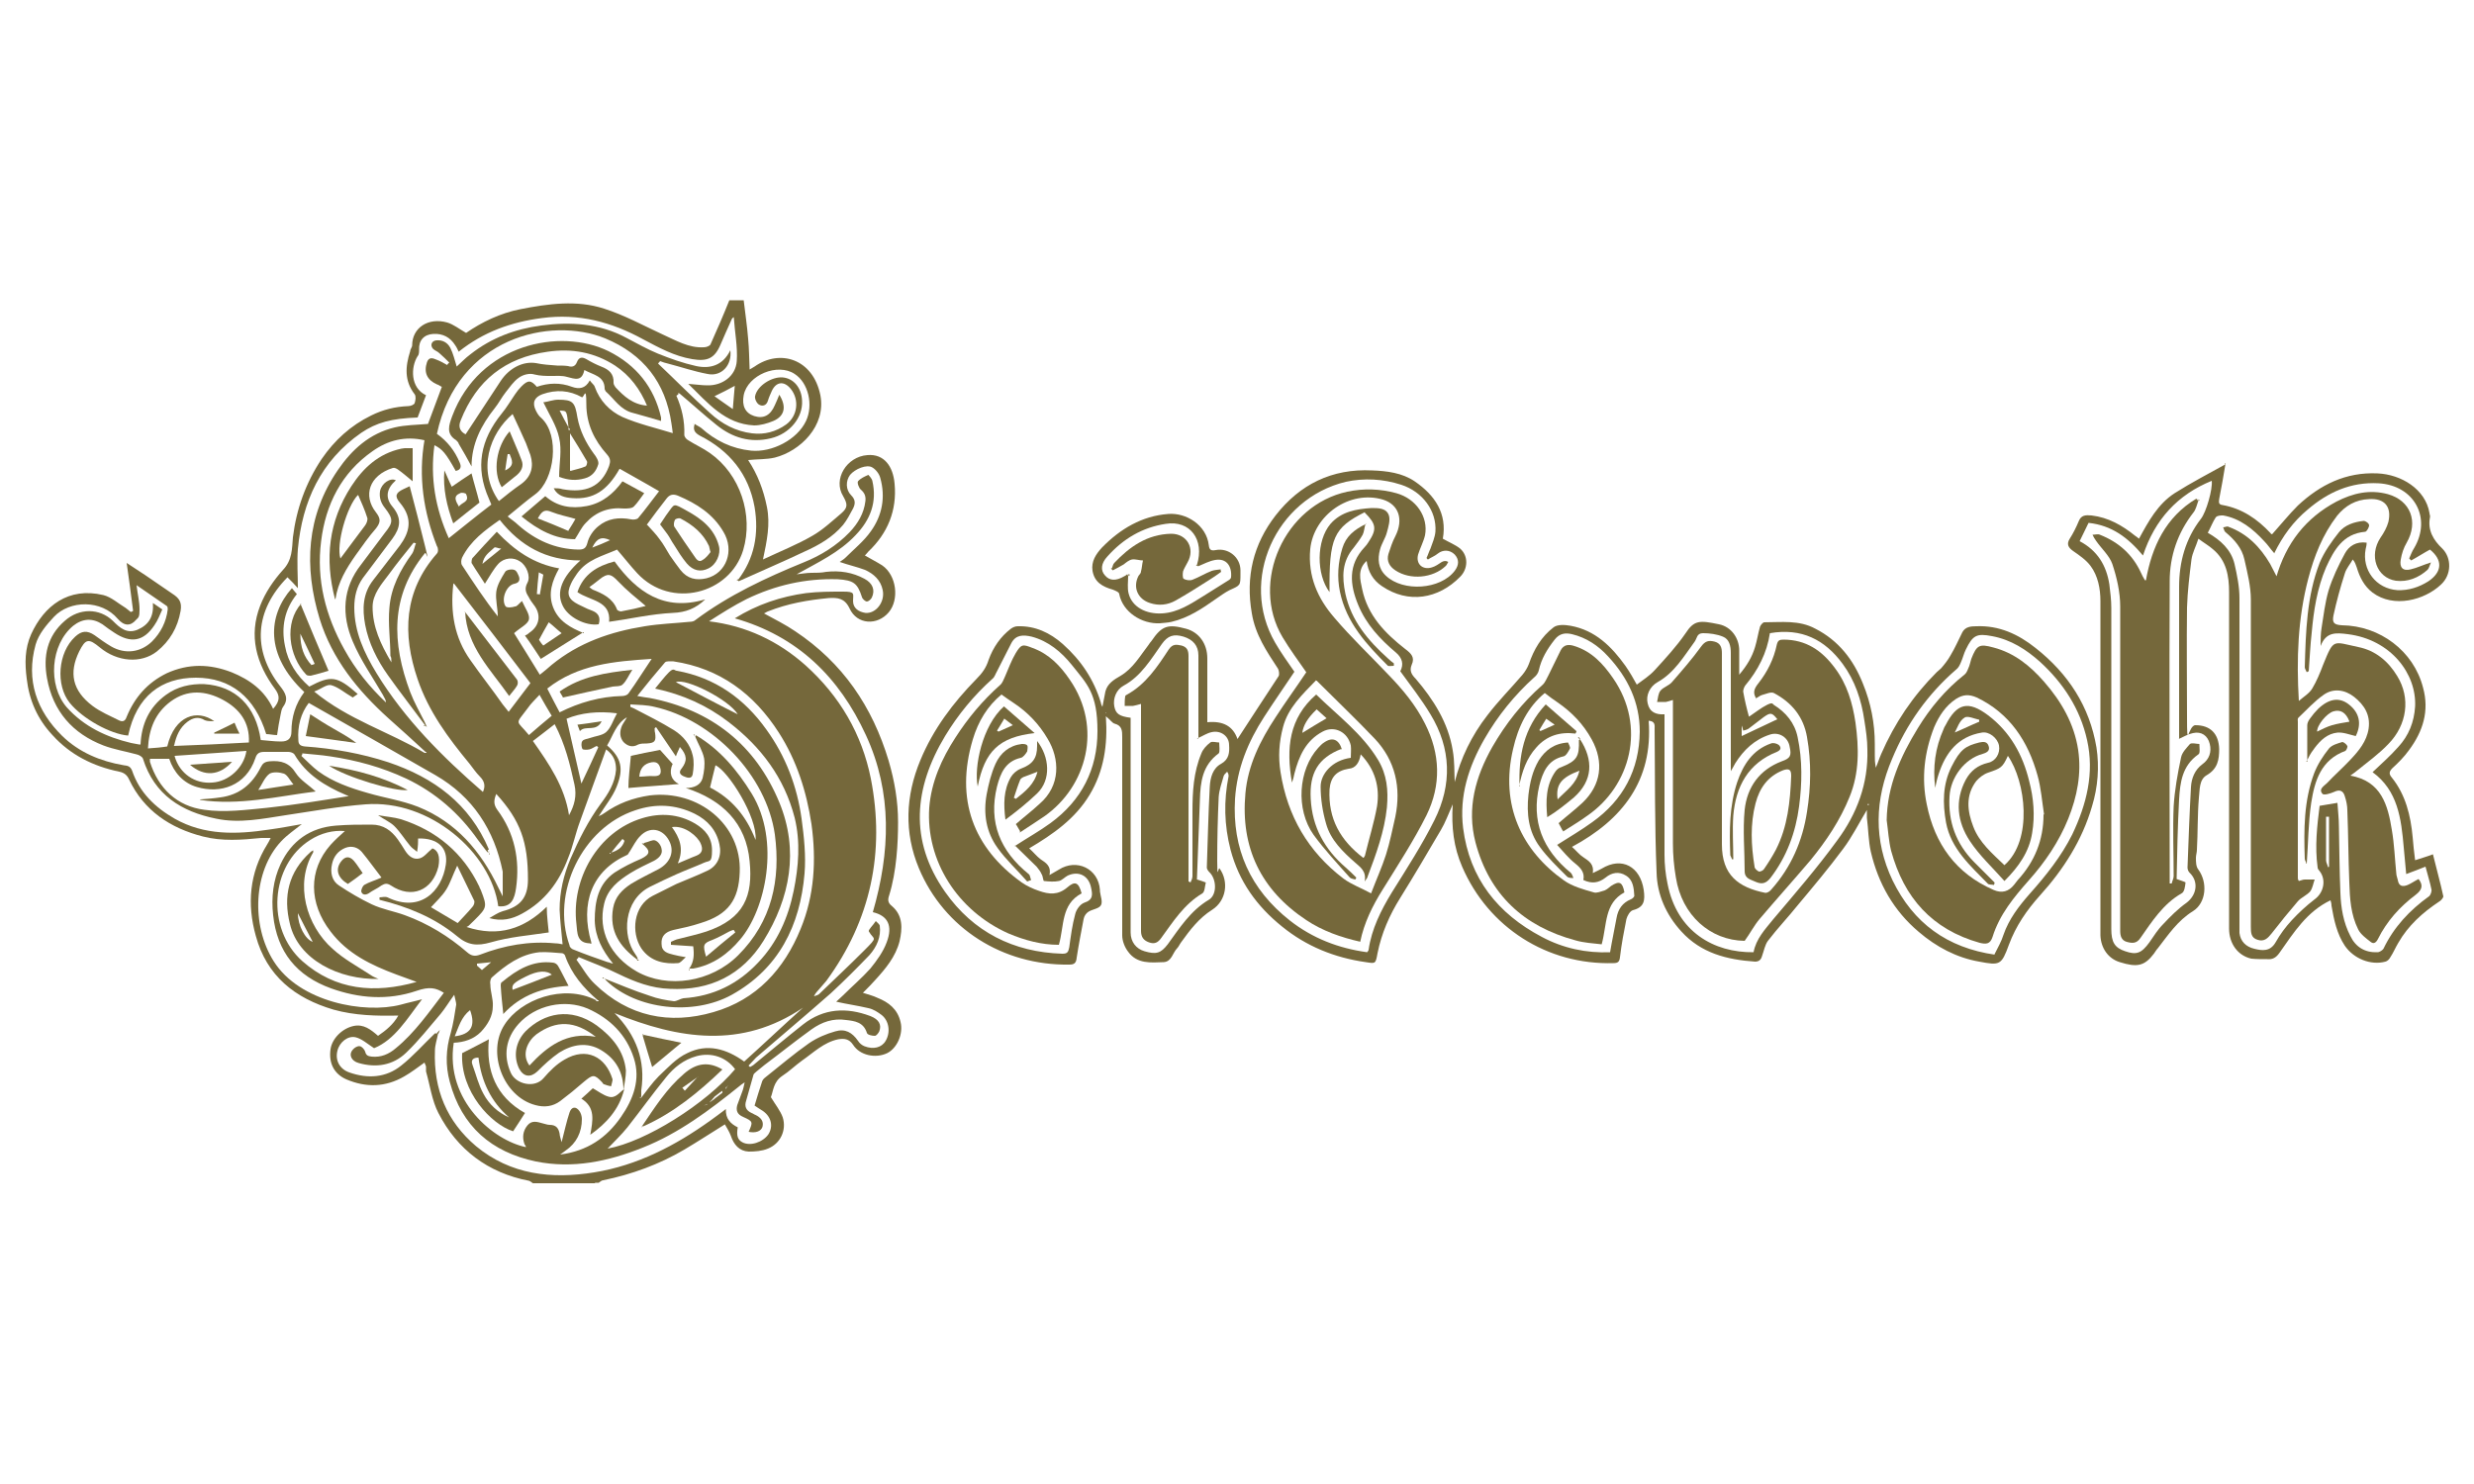 <?xml version="1.0" encoding="UTF-8"?>
<svg id="Calque_1" data-name="Calque 1" xmlns="http://www.w3.org/2000/svg" version="1.1" viewBox="0 0 500 300">
  <defs>
    <style>
      .cls-1 {
        fill: #75683b;
        stroke-width: 0px;
      }
    </style>
  </defs>
  <path class="cls-1" d="M377.5,163.4c-1.8,3-3.2,5.8-5,8.2-2.9,3.9-6,7.6-9.1,11.3-2,2.5-4.2,4.8-6.1,7.3-.6.8-.8,2-1.2,3.1-.2.7-.6,1.1-1.4,1.1-5.7-.4-10.9-1.7-14.9-6.1-3.1-3.4-4.9-7.5-5-11.9-.4-9.6-.3-19.3-.4-29,0-.7.2-1.6-1.2-1.7.9,12.1-5.3,20-15.5,25.5.9.8,1.5,1.6,2.3,2.1,1,.7,2.2,1.3,1.9,3.2.8-.4,1.3-.6,1.8-.9,4.1-2.5,7.8-.4,8.5,4.3.3,2.2.1,3.5-2.2,4.1-.6.2-1.1,1.1-1.3,1.8-.5,2.5-1,5.1-1.3,7.7-.1.9-.4,1.2-1.3,1.2-13.4.4-25.3-7.2-30.6-19.5-1.7-3.9-2.2-8-1.9-12.6-.9,2-1.5,3.7-2.4,5.2-2.7,4.6-5.4,9.2-8.2,13.7-2.2,3.5-3.8,7.2-4.6,11.2-.4,2.2-.4,2.1-2.4,1.8-6.3-.9-12-3.2-16.9-7.2-5.1-4.1-8.7-9.1-10.4-15.5-1.3-5-1.4-9.9-.4-14.9,0-.2,0-.5-.3-.9-.2.3-.6.5-.7.9-.4,1.4-.9,2.8-1,4.2-.2,4.3-.3,8.6-.3,12.9s.2,1.1.5,1.6c1.9,2.7,1.3,6.5-1.5,8.3-2.7,1.7-4.5,4.1-6.3,6.6-.3.4-.5.9-.8,1.2-.9.9-1.1,2.7-2.7,2.8-2.6.1-5.4.4-7.2-2.1-.7-.9-1.2-2.2-1.2-3.3v-40.1c0-1.2,0-2.3-1.5-2.7-.5-.1-.9-.8-1.8-1.5.4,5.8-.4,11.1-3.3,15.9-2.9,4.8-7.3,7.9-12.2,10.8.9.8,1.5,1.6,2.3,2.2,1,.7,2.2,1.3,1.8,3.2.9-.5,1.4-.8,1.9-1.1,3.6-2.3,8-.2,8.3,4.1v.3c.1.9.6,2.1.2,2.8-.4.7-1.7.8-2.5,1.3-.5.3-.9.9-1,1.5-.5,2.6-1,5.2-1.4,7.8-.1,1.1-.5,1.4-1.5,1.4-13.4.2-25.3-7.3-30.4-19.5-3-7.2-2.7-14.6.3-21.8,2.6-6.3,6.6-11.6,11.3-16.4,1.2-1.2,2-2.3,2.5-3.9.9-2.5,2.4-4.7,4.5-6.3.4-.3.9-.5,1.4-.5,3.5-.1,6.5,1.3,9.1,3.6,3.7,3.3,6.3,7.2,7.7,11.9,0,.3.2.5.3.8.2-1.1.4-2.1.6-3.1.4-1.6,1.7-2.4,3.1-3.2,2.5-1.5,3.9-4,5.6-6.2.2-.3.4-.6.6-.8,2.1-3.1,3.3-3.5,7-2.5,2.6.7,4.3,3,4.3,6v12.9c3.2-.3,5.2.8,6.1,3.4,2.7-4.2,5.5-8.4,8.3-12.7.2-.3.1-1.1-.1-1.5-2.3-3.5-4.6-6.9-5.3-11.2-1.3-7.4.3-14,4.8-19.8,4.9-6.3,11.4-9.5,19.5-9.1,3,.1,6.1.5,8.6,2.2,4.1,2.8,6.6,6.5,5.7,11.6,1.2.7,2.5,1.2,3.5,2,1.7,1.5,1.6,4.1,0,5.7-4.4,4.5-10.5,5.5-15.8,1.9-1.8-1.2-2.8-2.9-3.1-5.1-1.9,1.7-1.3,3.8-.9,5.7,1.1,5.3,4.6,8.9,8.7,12.1,1.2.9,2,1.7,1.3,3.2-.5,1.2,0,2,.8,2.8,3.6,4.2,6.6,8.9,7.5,14.5.4,2.2.3,4.4.4,6.4,1.2-4.8,3.4-9.4,6.6-13.5,2.2-2.9,4.8-5.5,7.1-8.2.5-.6,1-1.4,1.3-2.2,1-2.9,2.5-5.5,5-7.4.8-.6,2.3-.5,3.4-.3,5,.9,8.3,4.2,11.1,8.1.9,1.3,1.7,2.7,2.3,3.8,1.2-.9,2.6-1.8,3.6-2.9,2.2-2.4,4.4-4.8,6.2-7.4,1.8-2.8,2.9-2.7,6.8-1.9,2.5.5,4.1,2.8,4.1,5.3v4.9c1.6-1.9,2.6-3.6,3.2-5.6.4-1.3.6-2.7,1-4.1.1-.3.5-.8.8-.9,3.5,0,7.1-.5,10.4,1.3,4.7,2.4,7.7,6.3,9.6,11.1,1.6,3.9,2.4,8,2.4,12.2s0,3.2.2,4.8c.4-.9.7-1.9,1.1-2.8,2.7-6.2,6.4-11.7,11.2-16.5.3-.3.6-.5.9-.8.7-.8,1.4-1.7,1.9-2.6.9-1.5,1.6-3.1,2.4-4.7.6-1.1,1.7-1.2,2.8-1.2,4.6-.2,8.5,1.6,12,4.4,6.6,5.2,10.9,11.8,12.3,20.1.6,3.9.3,8-.9,11.9-2,6.9-5.8,12.8-10.5,18-2.7,3-4.9,6.2-6.3,10-1.5,4.1-1.8,4.2-6,3.4-4.6-.8-8.7-3-12.2-6-5.1-4.3-8.2-9.8-9.7-16.2-.5-2.2-.5-4.6-.8-6.9v-2h.2ZM275.9,103.5c-6.4,3.2-7.3,5.2-7.2,16.2-2.7-3.6-2.7-10.4.2-13.8,2.2-2.5,5.2-3,8.3-3.2,1.4,0,3,0,3.5,1.5.3,1-.1,2.3-.4,3.4-.3,1.2-1.1,2.3-1.4,3.5-.5,1.9-.4,3.8,1.2,5.3,3.5,3.3,11,2.8,13.9-1,.9-1.2.9-2.3,0-3.3-1-1-2.4-1-3.4-.2-.6.5-1.4.8-2,1.2-.1,0-.2-.2-.3-.3.3-.6.5-1.3.8-1.9.4-1.1.9-2.3,1-3.4.3-4.2-2.6-8.1-6.9-9.5-3.7-1.2-7.5-1.4-11.2-.6-14.2,3.4-21.6,19.9-14.3,32.5,1.2,2.1,2.6,4,3.9,5.9-2,3-4.1,6-6.1,9.1-3.3,5.1-5.5,10.5-5.9,16.6-.6,10.1,3.1,18.3,11.1,24.6,4.6,3.6,9.8,5.6,15.6,6.4.1-.2.3-.3.3-.5.6-4.2,2.5-8,4.7-11.6,3-4.8,6.1-9.6,8.6-14.6,3.6-7.2,3.4-14.5-.8-21.4-1.8-3-4-5.8-6.1-8.7q1.1-2.1-.9-3.8c-3.2-2.7-6-5.7-7.6-9.6-1.7-4.1-2.1-8.1,1.3-11.7.3-.3.5-.6.7-.9,1.8-2.7,1.7-3.7-.7-6.1h0ZM353.6,144.8c1.2-.8,2.3-1.7,3.5-2.3s1.1-.2,1.4,0c2.4,1.5,4.2,3.6,4.8,6.5,1,4.7.9,9.4.3,14-.7,5.3-2.5,10.2-5.8,14.5-.9,1.1-1.7,1.3-2.9.8-1-.5-2.3-.6-2.3-2.2,0-4.1-.4-8.3,0-12.4.5-4.6,3-8.1,7.5-9.8,1.7-.6,2-1.1,1.6-2.9-.3-2-2.2-3.1-4-2.5-3.1,1-5.3,3.1-7,5.8-.2.4-.5.9-.9,1.6v-23.9c0-1.4-.3-2.8-1.6-3.3-1.2-.5-2.7-.7-4-.7s-1.2,1-1.7,1.7c-2.2,3-4.1,6.3-7.5,8.2-1.6.9-2.4,2.7-2,4.3.4,1.8,1.7,2.3,3.4,2.2v28.4c0,1.9.2,3.9.6,5.8,1.9,9.8,9.4,14,17.4,13.9.5-2.7,2.3-4.6,4-6.7,4.4-5.2,8.9-10.4,12.9-15.9,4-5.4,6.3-11.5,6.1-18.4,0-1.9-.3-3.9-.6-5.8-.6-4.2-1.9-8.1-4.4-11.5-3.6-4.9-8.3-7.3-14.7-6.2-.6,4-2.4,7.5-5,10.6-.2.3-.4.8-.4,1.2.3,1.7.7,3.4,1.2,5.2v-.2ZM205,171.1c2.6-1.7,5.1-3.1,7.3-4.7,6.3-4.6,9.5-10.9,9.5-18.6s-2.1-9.5-5.2-13.4c-2.1-2.6-4.7-4.8-8.1-5.7-1.7-.4-3.2-.4-4.1,1.3-1,1.9-1.9,3.8-2.9,5.7-.3.5-.5,1.2-.9,1.5-3.8,3.4-7,7.3-9.6,11.6-6.3,10.5-7.3,21.1,0,31.5,5.7,8.1,13.8,12.2,23.7,12.5,1,0,1.2-.3,1.4-1.3.3-2.2.6-4.5,1.2-6.7.2-.9,1-2,1.8-2.3,1.9-.6,1.7-1.7,1.4-3.1-.5-2.4-2.5-3.4-4.7-2.4-.6.3-1.2,1-1.8,1.1-1,.2-2,.1-3,0-.2,0-.2-1-.5-1.4-.2-.5-.6-1-1-1.5-1.4-1.4-2.9-2.8-4.4-4.3v.2ZM320,177.9c.3-1.5-.5-2.4-1.6-3.3-1.4-1.1-2.5-2.5-3.7-3.8,2.5-1.6,4.9-3,7.1-4.6,6.3-4.5,9.5-10.6,9.6-18.3,0-5.9-2.4-10.9-6.4-15.2-2-2.2-4.4-3.8-7.3-4.5-1.3-.3-2.5-.2-3.5,1.1-1.5,1.9-2.7,3.9-3.2,6.2-.1.5-.5,1.1-.9,1.4-4,3.6-7.4,7.8-10.1,12.5-3.2,5.6-5.1,11.5-4.3,18,1.3,10.2,7,17.3,15.9,22,4.3,2.3,9,3.3,13.8,3.1.4-2.4.9-4.7,1.3-6.9.3-1.8,1.2-3.1,2.9-3.8.3-.1.7-.5.7-.7-.1-1.5-.2-3.2-1.7-4.1-1.4-.9-2.9-.6-4.1.4-1.4,1.1-2.8,1.3-4.5.5h0ZM242.2,149.2v-16.7c0-2-1.1-3.2-3-3.8-2-.6-3.2-.2-4.4,1.5-2.2,3.1-4.2,6.5-7.7,8.4-1.5.8-2.2,2.6-1.9,4.2.3,1.5,1,2,3.3,2.3v42.5c0,13.6,0,.6,0,.9,0,1.9,1.1,3.3,2.8,3.8,2.4.7,3.3.4,4.7-1.4,2.4-3.3,4.6-6.8,8.3-9,1.7-1,1.6-4.2.1-5.6-.2-.2-.5-.6-.5-.9.2-5.5.3-11,.6-16.4.1-1.8.6-3.7,2.3-4.6,1.6-.9,1.7-2.3,1.6-3.8,0-1.8-1.7-3-3.5-2.6-1,.2-1.8.8-3,1.3h.3ZM403.1,192.9c.7-1.4,1.4-2.6,1.8-3.9,1.1-3.2,3.1-5.8,5.3-8.3,3.3-3.7,6.4-7.6,8.6-12,2.9-6.1,4.5-12.4,3-19.1-1.4-6.3-4.8-11.5-9.5-15.8-2.8-2.5-5.9-4.5-9.7-5.2-3.1-.6-3.9-.2-5.3,2.7-.4.8-.6,1.7-1,2.6-.2.5-.5,1.1-.9,1.4-5.8,5-10.1,11.1-13,18.1-3.5,8.2-3.8,16.4.1,24.6,4.2,8.6,11,13.6,20.7,15h-.1ZM362,156.8c0-1.2-.4-1.5-1.6-1.1-3.1,1.2-4.8,3.6-5.6,6.7-1.1,4.2-.9,8.5-.2,12.8,0,.4.5.8.9,1,.3,0,.8-.2,1-.5.9-1.3,1.7-2.6,2.4-3.9,2.4-4.7,2.9-9.8,3.1-14.9h0ZM352,146.5v2.3c2.4-1.1,4.8-2.3,7.2-3.4-1.1-1.4-1.4-1.4-2.8-.4-1,.8-2,1.5-3,2.3-.3.2-.7.3-1.1.4-.1-.5-.2-.8-.4-1.3h0ZM223.6,144.2s0-.1-.1-.2h0v.2s.1,0,.2-.1h0ZM377.6,162.8s.1-.1.1-.2h0c0-.1-.2-.1-.2-.1v.3h.1Z"/>
  <path class="cls-1" d="M120.2,239.2h-12.5c-.3-.2-.5-.4-.8-.5-8.3-1.6-14.5-6.3-18.3-13.7-1.3-2.5-1.7-5.6-2.5-8.4,0-.3,0-.6,0-.9,0-.3-.2-.5-.3-.9-1.4,1-2.7,2-4.1,2.8-3.8,2.2-7.7,2.3-11.7.6-2.5-1.1-3.6-3.3-3.2-6.1.3-2.1,2.3-4.2,4.7-4.7,2-.4,3.4.7,4.9,2,1.6-1.1,3.1-2.3,4.1-4.1h0q0-.1,0,0c-4.4.1-8.8,0-13.1-1.2-7.8-2.3-13.5-6.8-15.7-14.9-1.8-6.4-1.3-12.7,2.3-18.5.2-.3.4-.7.7-1.3h-1.9c-4,.4-7.9.7-11.8-.3-6.6-1.7-11.9-5.2-14.9-11.5-.4-.9-1-1.4-2-1.6-5.3-1.1-9.9-3.4-13.5-7.4-3-3.2-4.7-7-5.2-11.4-.4-3.1-.4-6.1.9-9,2.6-5.7,7.5-9.6,14.6-7.9,1.6.4,3,1.7,4.5,2.6.3.2.6.5,1,.8.2,0,.3-.1.5-.2-.4-3.1-.8-6.3-1.3-9.7,1.4.9,2.6,1.7,3.8,2.5,1.8,1.2,3.6,2.5,5.4,3.7,1.4.9,2,1.7,1.7,3.5-.6,3.4-2.2,6.1-4.8,8.2-3.2,2.5-8,2.1-11.5-.8-2.3-1.9-2.9-1.8-4.2.8-2.1,4.3-1.4,7.9,2.7,11,1.6,1.2,3.5,2,5.3,2.9.8.4,1.3.2,1.6-.7,1.6-3.9,4.2-6.9,8.1-8.8,4.4-2,8.7-1.9,13.1-.2,3.7,1.5,6.7,3.7,8.4,7.4,1.4-1.6,1.4-2.6.4-4-3.8-5.1-5.4-10.8-3-16.9,1-2.6,2.7-5.1,4.6-7.2,1.9-2,1.8-4.3,2-6.6.7-5.7,2.6-11,5.8-15.8,2.6-3.8,5.9-6.8,10-8.8,2.4-1.2,4.9-1.8,7.5-1.9.5,0,1.2-.3,1.3-.6.2-.6.3-1.4,0-1.8-2.1-2.7-1.9-5.6-.9-8.7,0-.4.4-.8.4-1.2,0-3.5,3.2-5.7,7.1-4.6,1.3.4,2.4,1.3,3.8,2.1,3.2-2.2,6.9-4,11-4.8,5.6-1.1,11.4-1.9,16.9-.1,4.1,1.3,7.9,3.4,11.8,5.2,2.7,1.2,5.3,2.8,8.4,2.6.5,0,1.2-.3,1.3-.6,1.3-2.9,2.6-5.9,3.8-8.9h2.9c.3,2.6.7,5.2.9,7.8.2,2,.2,4,.3,6.2.3-.2.7-.4,1-.6,5.1-3.6,11.8-1.6,13.3,5.8,1.2,6.2-4.1,11.3-9.2,12.6-1.7.4-3.5.3-5.4.5,1.9,2.9,3.1,6,3.8,9.5s0,6.8-.8,10.6c3.6-1.7,6.9-3,10-4.8,2.1-1.2,3.9-2.9,5.8-4.5,1.4-1.2,1.3-1.9.4-3.5-2.1-3.4.7-8,4.9-8.3,3.4-.3,5.2,2.3,5.5,5.8.5,5.4-1.4,10-5.3,13.7-.2.2-.4.5-.7.8,1.2.7,2.4,1.3,3.5,2,2.9,2,3.5,6.9,1.3,9.5-2.3,2.7-6.4,2.5-7.9-.8-1-2.1-2.4-2.2-4.2-2.1-4.2.4-8.3,1.1-12.3,2.7-.3.1-.5.3-.8.4,2.2,1.2,4.4,2.3,6.3,3.6,9.6,6.4,15.6,15.2,18.9,26.2,1.2,4.1,1.9,8.2,1.9,12.4s-.3,10-1.8,14.8c-.3.9-.3,1.5.6,2.2,2.2,1.9,2.1,4.5,1.5,7.1-.8,3.1-2.8,5.5-4.9,7.8-.7.8-1.5,1.6-2.5,2.6,1.2.4,2.1.6,2.9,1,2.3.9,4.1,2.3,4.7,4.9.6,2.4-.7,5.3-2.7,6.3-2.3,1.1-5.5.5-6.9-1.7-.8-1.2-1.8-1.3-3-1.1-2.9.6-5,2.7-7.3,4.3-1.4,1-2.6,2.2-4,3.1-1.8,1.2-1.8,3-2.3,4.3.9,1.5,1.9,2.7,2.4,4.1.8,2.6-.5,5.3-3,6.3-1.2.5-2.6.6-3.9.6-1.9-.1-3-1.4-3.6-3.2-.3-.8-.8-1.6-1.2-2.3-2.9,1.8-5.5,3.5-8.2,5.1-5.1,3-10.6,5-16.4,6.2-.3,0-.6.3-.9.5h-.7ZM88.3,208.9l.2.2c-.2,1.1-.6,2.2-.6,3.3-.3,7.8,2.4,14.3,8.3,19.3,7,5.8,15.3,6.7,23.9,5.3,8.7-1.4,16.4-5.4,23.5-10.5,1-.7,1.9-1.4,3.1-2.3-.1,2,1,3,2.4,3.7-.3,1.7,0,2.5.9,3,1.6.9,4.2,0,5.3-1.6,1-1.6.6-3.5-1.1-4.7-.6-.4-1.3-.8-1.7-1.1.5-1.7,1-3.3,1.5-4.8.1-.4.4-.7.8-1,2.9-2.3,5.7-4.7,8.7-6.8,1.6-1.1,3.5-1.9,5.3-2.4,2-.6,3.4.2,4.6,1.9.3.5.8.9,1.3,1.1,1.8.7,3.5.3,4.3-1.1,1-1.7.7-4-.8-5.2-.8-.6-1.7-1.2-2.7-1.4-2.1-.5-4.3-.8-6.5-1.3.4-.4.9-.8,1.4-1.3,1.8-1.8,3.8-3.5,5.5-5.4,1.3-1.6,2.6-3.4,3.3-5.3,1.3-3.4.2-5.4-2.8-6.1,3.5-12.1,4-24.1-1.4-35.8s-13.8-20-26.5-23.6c4.5-2.8,9.3-4.4,14.4-5.1,2.5-.3,5-.3,7.5-.3s2,.4,2,1.9,1.2,2.2,2.5,2.4c2.1.2,4-2.2,3.5-4.6-.4-2-1.8-3.3-3.6-4.1-1.6-.6-3.4-1-5.1-1.6.4-.3.8-.5,1.1-.8,1.8-1.8,3.8-3.4,5.2-5.4,2.3-3.2,3-6.9,1.9-10.8-.2-.8-.9-1.7-1.6-2.1-1.1-.7-3.5.3-4.5,1.5-.9,1.2-.9,3,.2,4.1.9.9.9,1.7.4,2.7-.6,1.1-1.2,2.3-2,3.3-2.1,2.5-4.9,4.1-7.8,5.4-4.4,2.1-8.9,4-13.3,6l-.2-.2c3.4-4.4,4.3-9.4,3.4-14.8-1.2-6.7-5.1-11.4-11-14.4-1.1-.6-1.5-1.2-1.1-2.4h0c.4.3.9.5,1.3.8,2.9,2.6,6.2,4.2,10.1,4.6,4.2.4,9.3-2.2,11.1-6,1.5-3.2.5-7.7-2.3-9.5-3.4-2.3-9.5.2-10.3,4.3-.4,2.1.3,3.6,2.1,4.2,1.9.6,3.3-.1,4.2-2.2.3-.7.6-1.3.9-2.1,1.5,2.4,1.1,4.3-1.2,5.3-1.2.5-2.6.9-3.9.9-5.9-.3-9.3-4.5-13.3-8.4,1.5.1,2.7.3,3.8.3,3.1.1,5.8-1.9,6-4.9.2-2.9-.4-5.8-.6-8.9q-.4.3-.4.4c-.8,1.7-1.5,3.4-2.3,5.2-1.2,2.8-2.7,3.4-5.7,2.9-3.6-.6-6.7-2.3-9.9-4-6.4-3.5-13-5.3-20.5-4.3-6.2.8-11.8,2.8-16.8,6.8-.2-.4-.4-.9-.7-1.3-1-1.6-2.5-2.4-4.4-2.3-1.9.1-3,1.3-2.9,3.2,0,.4,0,1-.3,1.3-1.4,2.2-1.5,6.4,1.7,7.9-.6,1.5-1.1,3-1.7,4.5-5.3.2-8.3,1-11.4,3.1-8.2,5.7-11.9,13.9-12.8,23.5-.2,2.6,0,5.3,0,7.9-.6-.7-1.3-1.4-2.1-2.2-6.6,6.7-7.2,14.7-1.5,22,1.1,1.4,1.8,2.6.6,4.2-.3.4-.4,1.1-.5,1.6-.3,1.4-.5,2.7-.7,4.1-.8,0-1.5-.2-2.2-.2-2.3-7.5-7.2-11.4-14.2-11.4s-12,3.7-13.7,11.7c-3.6-.3-9.2-3.4-11.8-6.6-2.9-3.6-2.4-10.2,1.1-13.4,1.3-1.2,2.4-1.3,3.9-.3,1.1.8,2.2,1.6,3.4,2.3,2.8,1.6,5.9,1.2,8.2-1,1.8-1.8,2.9-4,3.2-6.5,0-.2,0-.6-.2-.7-2-1.4-3.9-2.7-6.1-4.2.2,1.8.6,3.3.6,4.9s-.2,1.6-.7,2.1c-1.1,1.3-2.4,1.3-3.7-.2-3.3-3.9-9.7-3.8-12.9-.4-1.5,1.6-3.1,3.5-3.7,5.6-2,7.2.2,13.4,5.4,18.5,3.4,3.3,7.7,5.1,12.4,5.9.7.1,1.3.1,1.7,1.1,1.5,4.4,4.6,7.4,8.6,9.7,6,3.4,12.5,3.2,19.1,2.2,2.2-.3,4.3-.7,6.6-1.1-1.5,1.2-3,2.2-4.2,3.5-5.6,6-6.1,16.9-1.5,24.2,5.2,8.3,18.4,10.7,25.7,8.8,1.4-.4,2.9-.7,4.3-1.1-3,3.9-5.5,8.2-9.7,9.9-1.5-1-2.5-1.9-3.7-2.2-1.6-.4-3.3,1-3.7,2.7-.5,1.9.4,3.7,2.4,4.4,3.7,1.3,7.4,1.1,10.5-1.4,2.4-1.9,4.5-4.3,6.8-6.5h.4ZM148.5,78c-1.3.7-2.6,1.4-4.1,2.1,1.3.9,2.5,1.8,3.7,2.6.1-1.6.3-3.2.4-4.7h0Z"/>
  <path class="cls-1" d="M449.8,93.6c-.4,2.4-.8,4.8-1.3,7.3-.1.7-.1,1.1.7,1.2,3.9.7,7,2.8,9.7,5.7,0,.1.2.2.3.2,1.8-2,3.4-4,5.2-5.8,4.5-4.2,9.7-6.8,16.1-6.5,4.8.2,9.7,3.2,10.5,8,0,.3.2.6.1.9-.5,2.6.7,4.6,2.5,6.3,1.9,1.9,1.9,5.3-.3,7.3-3.3,3.1-9.5,4.8-13.8,1.6-1.7-1.3-2.6-3.1-3.2-5.1-.2-.5-.3-1-.8-1.6-.5.9-1.3,1.8-1.6,2.8-.9,2.8-1.7,5.7-2.3,8.5-.3,1.5.1,1.9,1.7,2,7.7.1,14.5,5.2,16.4,12.6,1.3,4.7,0,8.8-2.8,12.6-1,1.4-2.2,2.6-3.4,3.7-.7.7-.7,1.2-.1,1.9,2.8,3.5,3.8,7.7,4.2,12,.1,1.5.3,3,.5,4.7,1.2-.4,2.3-.7,3.6-1.2.7,2.9,1.5,5.7,2.1,8.5,0,.3-.5.9-.9,1.1-3.3,2.2-6.2,4.8-8.2,8.3-.6,1-1,2-1.6,2.9-.2.4-.6.8-1,.9-3,.8-6.4-.6-8.2-3.2-1.6-2.4-2.2-5.2-2.7-8.1,0-.4-.1-.8-.2-1.1-4.8,2.3-7.4,6.5-10.3,10.6-.7,1-1.4,1.4-2.5,1.3-1.1,0-2.2,0-3.2-.1-2.7-.6-4.5-3-4.5-6.1v-68c0-3.2-.5-6.4-3.3-8.7-.8-.7-1.7-1.2-2.9-2.1-.5,1.6-1.2,2.8-1.4,4.2-.4,3.2-.8,6.4-.9,9.7-.1,7.3,0,14.7,0,22s.2,1.8,1.7,1.8c3,0,4.7,1.7,4.8,4.8,0,2.2-.3,4-2.5,5.3-1.6.9-1.4,3-1.6,4.6-.3,3.5-.2,7-.4,10.5,0,.5-.2,1.1-.2,1.6,0,.8,0,1.8.5,2.4,1.9,2.6,1.6,6.7-1.1,8.4-3.1,1.9-5,4.8-7.1,7.5-.3.3-.5.7-.8,1.1-1.9,2.5-3.4,2.8-6.9,1.7-2.3-.7-3.8-2.8-3.9-5.4v-67.6c0-2.5-.5-5.1-2-7.1-.9-1.2-2.2-2.1-3.5-3-1-.7-1.4-1.4-.7-2.5.7-1.1,1.3-2.3,1.8-3.5.5-1.3,1.4-1.3,2.6-1.2,3.4.4,6.2,2,8.8,4.1.2.1.4.3.8.6,1.9-3.5,3.8-7,7.2-9.2,3.3-2.1,6.8-3.9,10.2-5.8h0v-.3ZM459.6,111.8c-.8-.9-1.3-1.7-2-2.4-2.3-2.5-4.9-4.6-8.3-5.2-.5,0-1.2,0-1.5.4-.6.9-1,2-1.6,3.1,2.6,1.5,4.7,3.4,5.4,6.3.5,2.2,1,4.6,1,6.9v67.7c.2,1.7,1.3,2.8,3,3.2,1.6.4,3.2.6,4.3-1.3.9-1.6,2-3.1,3.3-4.5,1.4-1.5,2.9-2.9,4.6-4.2,1.8-1.3,2.4-3.9,1-5.7-.2-.2-.4-.5-.4-.7-.6-4.3-.1-8.5.4-12.5,1.3-.2,2.4-.4,3.6-.6.1,1.6.3,3.2.3,4.8.1,4.5.1,8.9.3,13.4.1,3,.6,6,2,8.7,1.1,2.3,3,3.4,5.5,3.3.4,0,1-.4,1.2-.7,2.1-4.4,5.3-7.8,9.2-10.6.3-.2.6-1,.5-1.4-.3-1.5-.8-3-1.2-4.6-1.3.5-2.5,1-3.9,1.5-.2-1.8-.3-3.6-.5-5.4-.5-5.8-1.2-11.5-6.3-15.2,1.8-1.7,3.6-3.3,5.2-5.1,2.1-2.3,3.2-5,3.4-8.2.3-6.6-4.9-13.5-13.6-14.6-2.4-.3-4.4-.5-5.5,2.4,0-1.3,0-2.5.2-3.7.4-2.5.7-5.1,1.4-7.5.8-2.6,2-5.1,3.3-7.5.8-1.5,2.3-2.5,4.4-2.2,0,.5-.1.9-.2,1.3-.8,4.2,2.1,8,6.4,8.3,2.3.1,4.4-.6,6.3-1.8,2.8-1.9,2.9-4.3.3-6.4-1.3.7-2.5,1.5-3.8,2.2l-.4-.4c.3-.7.6-1.5,1-2.1,3.6-6.1,0-12.7-7.2-13.1-5.6-.3-10.2,1.8-14.3,5.3-2.9,2.4-5.1,5.4-6.8,8.9h0ZM440.4,149.4v-30.8c0-5,1.3-9.7,4.4-13.7,1.1-1.4,2.4-6,2.2-7.7-6.9,2.8-11.5,7.8-13.9,15.1-3-3.6-6.3-6.1-11-6.6-.6,1.3-1.2,2.4-1.8,3.7,3.6,1.9,5.4,4.9,6,8.7.2,1.6.4,3.2.4,4.8v64.9c0,2.7.7,3.8,2.8,4.5,2.3.8,3.3.4,4.9-1.8.9-1.3,1.7-2.6,2.8-3.7,1.4-1.5,3-3.1,4.7-4.3,2.1-1.6,2.5-4.3.6-6.1-.2-.2-.4-.6-.4-1,.2-5.4.4-10.9.7-16.3.1-1.8.8-3.5,2.3-4.6,1.4-1,1.9-2.5,1.5-4.1-.4-1.7-1.7-2.6-3.4-2.2-1,.2-1.8.7-2.9,1.2h0ZM470.8,165.1h-.7v8.8c0,.5.3.9.4,1.4,0,0,.2,0,.2-.1v-10.1h.1Z"/>
  <path class="cls-1" d="M234.5,126c-3.8.2-7.6-2.3-8.3-5.9,0-.4-.8-.7-1.3-.9-2.1-.6-3.7-1.5-4.1-3.8-.3-1.9.7-3.4,1.9-4.7,3.7-3.8,8.1-6.4,13.4-6.8,3.6-.3,7.7,2.2,8.2,6.3.1.9.4,1.2,1.4,1,2.6-.5,5,1.5,5,4.1v.7c0,2.4,0,2.3-2.2,3.3-1,.5-1.9,1.2-2.8,1.8-2.7,1.9-5.5,3.8-8.9,4.6-.8.2-1.6.2-2.4.3h.1ZM242.1,114.4l-.2-.2c1.6-5.1-1.4-9.1-6.3-8.3-4.7.7-8.6,3-11.8,6.6-1.3,1.4-1.4,2.8-.5,3.8.9,1.1,2.2,1.2,3.9.2.2-.1.4-.2.6-.4,0,.1.2.2.2.3,0,1.2-.2,2.5.1,3.6.7,2.7,3.5,4.2,6.8,4,3.2-.2,5.7-1.9,8.3-3.5,1.7-1.1,3.4-2.1,5.1-3.2.2-.1.5-.4.5-.6.2-2.2-.9-3.9-3.2-3.5-1.2.2-2.3.8-3.5,1.3h0Z"/>
  <path class="cls-1" d="M449.8,93.6h0q0-.1,0,0h0Z"/>
  <path class="cls-1" d="M275,190.4c-4-.9-7.7-2.2-11-4.4-9.2-6.1-13.3-14.7-12.3-25.6.5-5.7,3-10.7,6.1-15.4,2-3.1,4.2-6.1,6.2-9.1-1.6-2.3-3.3-4.6-4.8-7.1-6.6-11.1.4-26.7,13.1-29.4,3.3-.7,6.6-.6,9.9.3,4,1.1,6.5,4.8,5.8,8.5-.3,1.3-1,2.6-1.4,3.9-.5,1.9.9,3.2,2.8,2.6.7-.2,1.4-.7,2-1.1.4-.2.8-.3,1.3,0-.2.3-.3.6-.5.8-2.6,2.5-7.2,2.9-10.2.9-1.2-.8-1.8-1.9-1.4-3.3.4-1.2.8-2.5,1.4-3.6,1.7-3.4.7-6.4-2.5-7.4-6.7-2-14,3.1-14.7,10-.5,5.5,1.5,10,4.9,13.9,3.4,4,7.3,7.7,10.9,11.5,2.9,3,5.5,6.1,7.4,9.9,3.1,6.1,3.3,12.4.3,18.5-2.6,5.2-5.8,10.1-8.9,15.1-2,3.2-3.7,6.6-4.5,10.5h.1ZM266,137.5c-2.8,2.9-5.7,5.6-6.7,9.5-.8,3-1,6-.5,9.1,1.4,8.9,5.6,16.1,12.7,21.5,1.6,1.2,3.6,1.9,5.6,3,1.1-2.9,2.2-5.3,3-7.8s1.3-5.1,1.9-7.7c1.2-5.9,0-11.3-4.1-15.7-3.8-4-7.8-7.8-11.8-11.8h-.1Z"/>
  <path class="cls-1" d="M276,105.8c-.3,1-.3,1.7-.6,2.3-.5.9-1.2,1.8-1.8,2.6-2.4,2.8-2.4,5.9-1.7,9.3,1.2,5.5,4.6,9.5,8.6,13.1.4.4.8.7,1.2,1v.5c-.4,0-1,.1-1.2,0-4.3-4.3-8.4-8.7-9.7-15-.6-2.9-.4-5.9.5-8.8.7-2.3,2.3-3.7,4.8-4.9h0Z"/>
  <path class="cls-1" d="M355,141.3c-.9-1.3-.4-2.2.4-3.2,1.8-2.3,3.1-4.9,3.7-7.8.2-.8.5-1,1.3-1,4.6,0,7.8,2.2,10.4,5.7,2.5,3.3,3.6,7.1,4.2,11.1.7,5.1.8,10.1-1.2,15-1.9,4.7-4.7,8.9-7.9,12.8-3.4,4-6.9,7.9-10.3,11.9-1.1,1.3-1.9,2.9-3,4.4-7-.1-12.7-5.2-13.9-12.8-.4-2.3-.6-4.6-.6-6.9v-29c-.6.2-1,.3-1.4.4h-1.8c.2-.8.2-1.7.7-2.3.6-.7,1.7-1,2.3-1.7,2-2.3,4.1-4.7,5.9-7.2.8-1.1,1.5-1.3,2.7-1s1.5,1.2,1.5,2.3v38.7c0,6.2,3.3,8.7,8.8,9.8.4,0,.9-.3,1.2-.7,4-4.5,6.3-9.8,7.2-15.7.8-5,.9-10,0-15.1-.7-4.1-3.1-7-6.7-8.9-.6-.3-1.6.2-2.4.4-.4.1-.8.5-1.3.7h.2Z"/>
  <path class="cls-1" d="M350.1,173.8c-.1-.3-.3-.6-.4-.9-.2-5-.2-10,1.4-14.8,1.2-3.5,3.1-6.5,6.8-7.8.5-.2,1.2,0,1.6.3.5.5.5,1-.4,1.4-5.8,2.3-8.3,7-8.8,12.9-.2,2.9,0,5.9,0,8.8h-.3,0Z"/>
  <path class="cls-1" d="M206.2,168.1c-.4-.6-.6-1.1-.9-1.5,1.6-1.4,3.3-2.7,4.8-4.1,4.3-3.7,4.1-9.1,1.6-13.2-1.7-2.9-4-5.3-6.7-7.1-.8-.5-1.6-1.1-2.6-1.8-2.8,2.3-4.7,5.4-5.8,9.1-3.6,12.1.1,21.9,9.9,28.9,1,.7,2.3,1.3,3.5,1.7,2,.7,3.8.9,5.7-.7,1.6-1.4,2.3-1,2.9,1.2-4.2,2.2-3.5,6.6-4.6,10.4-3.5,0-6.9-.9-10.2-2.3-10.3-4.6-16.7-14.7-16-25.4.4-5.2,2.5-9.9,5.3-14.2,2.5-3.9,5.5-7.5,9-10.6.5-.4.7-1.1,1-1.7.7-1.6,1.3-3.3,2.2-4.8,1.1-1.8,1.4-1.8,3.4-1,3.3,1.2,5.6,3.6,7.5,6.4,6.7,9.7,3.4,21.6-5.1,27.6-1.6,1.1-3.2,2.1-5,3.3v-.2Z"/>
  <path class="cls-1" d="M207.6,178.2c-2-2.3-4.3-4.4-6-6.8-2.3-3.2-2.9-6.9-2.2-10.8.4-2.1.9-4.2,1.8-6.2,1-2.2,2.8-3.7,5.3-4,.4,0,.9,0,1.1.3.2.3,0,.9,0,1.2-.3.5-.8,1.2-1.3,1.3-3.1.7-4.1,3.1-4.8,5.8-1.8,7.3.7,13.1,6.4,17.7.3.2.3.8.5,1.2-.3.1-.5.2-.8.3h0Z"/>
  <path class="cls-1" d="M209.6,149.8c2.5,3.2,2.9,7.8,0,10.6-2,1.9-4.1,3.6-6.4,5.3-.4-3.1-.4-6,1.1-8.6.4-.7,1.2-1.4,2-1.7,2.4-.9,3.3-2.1,3.3-4.6v-.9h0ZM209.7,156c-1.1.4-2,.8-2.9,1.1-.2.1-.5.3-.6.5-.5,1.2-.9,2.5-1.3,3.7.1,0,.3.1.4.2,1.9-1.5,3.8-3,4.4-5.6h0Z"/>
  <path class="cls-1" d="M209.1,148.2c-7.1.8-10.1,3.6-11.5,10.8-.8-3.9.9-12.3,5.3-16.2,2.1,1.8,4.1,3.6,6.2,5.4h0ZM202.9,145.4c-.5.9-1,1.6-1.4,2.3l.3.2c.9-.4,1.8-.8,2.9-1.3-.6-.5-1.1-.8-1.7-1.3h-.1Z"/>
  <path class="cls-1" d="M315.8,167.9c-.3-.6-.6-1.1-.8-1.5,1.6-1.4,3.3-2.7,4.8-4.1,3.8-3.6,4.4-8.2,1.9-12.8-1.7-3.1-4-5.5-6.9-7.5-.9-.6-1.7-1.2-2.6-1.9-3.4,2.8-5.4,6.8-6.4,11.3-2.7,11.4,1.8,20.6,10.3,26.6,1.7,1.2,3.9,1.8,6,2.4.6.2,1.5-.2,2.2-.4.5-.2.9-.6,1.3-.9,1.7-1.1,2.3-.8,2.7,1.3-4.1,2.2-3.5,6.5-4.6,10.5-1.7-.2-3.6-.3-5.3-.8-10.4-2.8-17.4-9.2-20.2-19.8-1.8-6.9,0-13.3,3.4-19.3,2.7-4.7,6-8.9,10.1-12.5.6-.5.9-1.4,1.3-2.1.8-1.6,1.6-3.3,2.4-4.9.6-1.2,1.6-1.3,2.8-.9,3.5,1.1,5.8,3.6,7.8,6.5,6.8,9.8,3.5,21.8-5.2,27.8-1.5,1.1-3.2,2.1-4.9,3.2v-.2Z"/>
  <path class="cls-1" d="M316.9,150.1c.1.3.5.9.4,1.2-.3.6-.8,1.5-1.3,1.6-3.2.7-4.2,3.2-4.9,5.9-1.7,7.2.7,13,6.3,17.6.3.2.4.7.6,1.1-.4,0-1,0-1.3-.3-1.9-1.9-3.9-3.8-5.5-6-2.3-3.1-2.7-6.7-2.3-10.5.3-2.5.8-4.8,2.1-7,1.3-2,3-3.4,5.9-3.6h0Z"/>
  <path class="cls-1" d="M319.3,149.4c2.8,4.3,2.6,8.4-1.2,11.8-1.7,1.4-3.4,2.8-5.4,4-.3-3.3-.3-6.5,1.7-9.3.3-.4.7-.7,1.1-.8,3.2-1.3,3.7-2.1,3.6-5.5,0,0,.1,0,.2-.1h0ZM319.2,155.8c-3.7,1.4-4.8,2.8-4.4,5.8,1.7-1.8,3.8-3.1,4.4-5.8Z"/>
  <path class="cls-1" d="M307.1,158.9c-.2-6,.8-11.7,5.3-16.5,2.2,1.9,4.2,3.7,6.2,5.4,0,.2-.1.3-.2.5-3.1-.4-5.8.4-7.9,2.8-2,2.2-2.9,4.9-3.5,7.9h.1ZM314.2,146.5c-.7-.5-1.1-.8-1.7-1.2-.5.8-1,1.6-1.4,2.3,0,0,.2.1.2.2.9-.4,1.8-.8,2.9-1.3Z"/>
  <path class="cls-1" d="M319.2,149.5c0-.2-.2-.3-.3-.5h.2c0,.1.2.3.3.4,0,0-.1,0-.2.1Z"/>
  <path class="cls-1" d="M230.6,142.3c-.7.2-1.1.3-1.6.4h-1.7c0-.6,0-1.3.1-1.9,0-.2.2-.3.4-.4,3.8-2.1,6.1-5.6,8.4-9.1.8-1.2,1.6-1,2.6-.8,1.1.3,1.4,1,1.4,2.1v45.6c.1,0,.3.1.4.2.2-.4.4-.9.4-1.3v-13c0-4,.2-8,1.8-11.8.3-.8,1-1.6,1.8-2.2.4-.3,1.2,0,1.8,0,0,.7.2,1.9-.1,2.2-3.3,2.4-3.7,5.8-3.8,9.4-.2,5.4-.4,10.8-.6,16.1.7.2,1.3.4,1.8.6-.2.7-.2,1.9-.7,2.2-3.7,2.2-5.9,5.7-8.3,9-.7,1-1.4,1.3-2.5.9s-1.6-1.1-1.6-2.3v-44.4c0-14.8,0-.8,0-1.4h0Z"/>
  <path class="cls-1" d="M381.3,165.8c.1-6.9,2.8-12.9,6.3-18.6,2.5-4.1,5.6-7.8,9.4-10.8.4-.3.6-.8.8-1.3.3-.6.4-1.3.6-1.9,1.1-2.8,1.6-3.1,4.5-2.3,4.2,1.1,7.4,3.7,10.2,6.9,3.5,4,6.1,8.5,6.9,13.8.7,4.8-.2,9.4-2,13.9-1.9,4.7-4.7,8.8-8,12.5-3,3.4-5.9,6.9-7.3,11.4-.5,1.5-1.3,1.5-2.6,1.2-9.6-2.7-15.3-9.1-17.9-18.6-.5-2-.6-4.1-.9-6.2h0ZM413.1,164.6c-.4-2.6-.6-5.3-1.3-7.8-1.9-6.9-5.6-12.6-12.3-15.8-1.6-.7-2.8-.6-4.2.3-2.1,1.4-3.4,3.4-4.4,5.7-2,5.1-2.6,10.3-1.5,15.6,1.6,8,5.9,14,13.5,17.3q2.5,1.1,4.2-1.1c.2-.3.5-.6.7-.9,3.4-3.7,5.2-8.1,5.2-13.2h0Z"/>
  <path class="cls-1" d="M136.7,80c1.1,2.5,1.7,5.1,1.6,7.9,0,.4.4.9.8,1.1,1.4.9,3,1.6,4.4,2.6,6.1,4.3,8.8,12.5,6.7,19.6-2.7,8.9-14.6,12-21.4,4.7-1.4-1.5-2.7-3.2-4.1-4.8-2.9,1.3-6.1,2-8.1,4.9-.4.6-.9,1.3-1.2,2-1,2.1-.5,3.2,1.5,4.2s1.9.9,2.9,1.3c1.2.5,1.6,1.4,1.2,2.7-2.6.4-6.2-1.4-7.3-3.8-1.3-2.7-.2-5.7,3.6-9.1-6.9,0-12.1-2.9-16.3-8.2-3,2.1-5.9,4.2-7.6,7.6-.2.4-.3,1.2,0,1.6,2.3,3.5,4.6,7,7.2,10.3,0-1.7-.5-3.4-.3-5,.2-1.4,1-2.7,1.8-4,.2-.4,1.3-.6,1.8-.4.5.1.8.9,1,1.4.2.7,0,1.2-.9,1.4-1.7.3-2.8,3.2-1.8,4.6.3.3,1.3.2,1.9,0,.4,0,.7-.5,1.4-1.1.6,1.4,1.6,2.7,1.4,3.7s-1.8,1.7-3,2.8c1.7,2.7,3.4,5.5,5.2,8.4.9-.7,1.6-1.3,2.4-2,5.5-4.5,11.9-6.7,18.8-7.8,3-.5,6.1-.6,9.1-.9.4,0,.9-.1,1.2-.4,6.7-5,14.2-8.5,21.8-11.6,3.5-1.4,6.7-3.4,9.3-6.1,1.7-1.8,2.9-3.8,3.2-6.3.1-.9-.1-1.6-.9-2.3-.4-.3-.8-1.4-.6-1.7.5-.6,1.4-1,2.1-1.3,0,0,.7.7.8,1.2,1,4.3-.4,7.9-3.4,11-3.3,3.5-7.6,5.5-11.9,7.9,1-.1,2-.3,3-.3s2,0,3-.2c2.7-.3,5.3.1,7.7,1.4,1.7.9,2.2,2.3,1.5,3.8-.2.4-.7.8-1,.8s-.9-.5-1-.9c-.9-2.8-1.7-3.4-4.9-3.6-6.5-.2-12.6,1.2-18.4,4-2.6,1.3-5.1,2.9-7.6,4.5,7.5.9,14,4,19.5,8.9,6.9,6.2,11.4,13.9,13.2,22.9,2.9,14.8,0,28.6-9,40.9-.4.5-.9,1-1.3,1.5-.4.5-.9.9-1.2,1.6.3-.1.7-.2,1-.4,3-2.9,6.1-5.8,9.1-8.8s2-2.1,1-3.9c-.2-.3.9-1.3,1.4-2.1.3.3.7.6.8.9.3,2.3-.6,4.3-2.1,6-2.5,2.6-5.1,5.2-7.8,7.7-5,4.4-10.1,8.7-15.1,13-.5.5-1,1.1-1.5,1.6,0,.1.2.2.3.3.3-.2.6-.3.9-.6,3.3-2.7,6.5-5.4,9.8-8,4.2-3.3,8.8-3.5,13.6-1.7,1.8.7,2.3,1.8,1.8,3.1-.2.4-.6.9-.9.9-.6,0-1.5-.2-1.6-.6-.7-2.2-2.5-2.4-4.2-2.6-2.6-.4-4.9.4-7,1.9-3.2,2.3-6.3,4.8-9.5,7.2-.5.4-1.1.9-1.6,1.3-.2.2-.5.4-.6.6-.5,1.8-1,3.6-1.5,5.3-.4,1.2,0,2,1.1,2.5.3.1.5.3.8.4,1,.5,1.7,1.2,1.4,2.4-.3.9-1.4,1.3-2.8,1,.9-2,.9-2.1-1.1-3-1.2-.5-1.5-1.3-1.2-2.4.3-.9.7-1.8,1-2.7.2-.5.3-1,.5-1.9-.6.4-.9.6-1.1.8-6.1,4.9-12.2,9.5-19.5,12.4-7,2.8-14.1,4.3-21.6,2.8-9-1.9-15-7.1-17.4-16.1-.9-3.3-.8-6.6.2-9.9.5-1.8.8-3.8,1.1-5.7,0-.5-.2-1-.4-2-1.1,1.5-1.8,2.7-2.7,3.8-2.3,2.7-4.5,5.5-7,7.9-2.7,2.6-6.1,3.1-9.6,2.1-1.5-.4-2.1-1.7-1.2-2.7.3-.4,1-.8,1.4-.7.4,0,1,.7,1.1,1.1.2.8.6.9,1.3,1,1.9.2,3.5-.5,4.9-1.7,3.9-3.2,6.7-7.3,9.7-11.2-1.6-1-2.9-1.3-5.5-.4-5.9,2-11.7,1.5-17.3-.5-6.9-2.5-10.9-7.3-11.7-14.8-.4-3.6,0-7.1,1.5-10.3,2.2-4.7,6-7.4,11.2-7.8,2.4-.2,4.8-.2,7.2-.2s4,1.2,5.3,3c.5.7,1,1.5,1.5,2.3.7,1.1,1.7,1.9,3,1.5.9-.3,1.5-1.2,2.5-2,1.1.4,1.6,1.6,1.2,3.7-1.2,4.8-5.4,6.6-9.6,3.8-.8-.5-1.2-.4-1.9,0-.8.6-1.8,1-2.6,1.6-.7.4-1.3.3-1.5-.4,0-.4.3-1.1.6-1.3,1-.6,2.2-.9,3.5-1.5-1.4-1.8-2.6-3.5-4-5.2-.8-.9-2-1.3-3.3-.8-1.5.6-2.4,1.8-2.7,3.3-.4,1.7,0,3.4,1.4,4.3,2.1,1.4,4.3,2.7,6.6,3.8,2.1,1,4.5,1.4,6.7,2.2,4.7,1.7,8.9,4.3,12.6,7.5.8.7,1.5.9,2.6.5,4.9-1.9,10-2.8,15.2-2.3.5,0,1,.1,1.5.2-.2-2.3-.5-4.6-.6-7,0-3.6.8-7,2.2-10.3,1.7-3.9,3.6-7.7,6.1-11.1,1.5-2,2.9-4.2,3.1-6.9,0-1.6-.4-2.9-2-4.1-1.8,5-3.6,9.8-5.3,14.6-.9,2.4-1.4,5-2.4,7.4-1.8,4.8-4.7,8.7-9.3,11.2-2,1.1-4.1,1.6-6.6.9.9-.5,1.7-1.1,2.7-1.4,3.5-.9,5.1-2.7,5.1-6.4,0-7.6-1.5-11.9-6.4-17.3-.5,1.2-.6,2.1.2,3.2,3.5,4.7,4.6,10.1,3.8,15.8-.3,2.1-.9,4-3.6,3.7-1.5-10.9-13.9-21.6-26.8-20.6-5.4.4-10.8,1.4-16.2,2.2-4.6.7-9.3,1.7-14,.7-7-1.4-12.5-4.8-14.8-12.1-.1-.4-.8-.8-1.3-.9-2.2-.6-4.6-1-6.7-1.8-6.2-2.4-10.2-6.9-11.4-13.6-.8-4.4,0-8.5,3.6-11.6,2.9-2.6,7-2.6,9.7,0,1.4,1.4,2.8,2.7,5,1.8,2.3-1,3.3-2.7,3.1-5.4.7.5,1.2.8,1.9,1.3-.5,1.1-.9,2.2-1.6,3.2-2.2,3.3-4.8,3.7-8.1,1.5-.8-.5-1.6-1.1-2.4-1.7-2-1.3-4-1.2-5.9.3-4.6,3.8-5.2,12-1.3,16.5,3.5,3.9,8,6,13,7.2.5.1,1,.2,1.6.3h.3c.2-4.1,1.7-7.5,5.1-10,2.3-1.7,5-2.3,7.8-2.2,6.3.4,10.4,4.4,11.4,11.3,1.4.1,2.7.3,4.1.3s2.1-.6,2.1-2c0-2.9.8-5.6,2.6-8-8-7.5-7.4-15.5-2.5-21,.3.4.6.7,1,1.2-2.5,3.1-3.2,6.7-2.4,10.5.6,3.3,2.4,6,4.9,8.2,4.4-2.3,5.6-2.2,9.8,1.5-.4.3-.9.6-1,.7-1.6-.9-2.9-2.1-4.4-2.5-.9-.2-2,.8-3.4,1.3,6.9,5.7,15.1,8.1,22.3,12.4h.4s0-.2-.2-.2c-2.5-2.3-5-4.6-7.5-6.8-6.2-5.6-11.4-12-13.9-20.1-3.2-10.5-2.7-20.8,3.7-30.1,2.8-4.1,6.4-7.4,11.5-8.6,2.1-.5,4.4-.5,6.7-.7.8-2.2,1.8-4.8,2.8-7.5-.3-.1-.6-.4-1-.5-2-.9-2.7-2.4-2-4.5.4-1.1,1.2-.8,1.9-.5.8.3,1.5.7,2.2,1.1,0-.2.2-.3.4-.5-.6-.6-1.3-1.3-2-1.9-.4-.4-.9-.5-1.3-.9-.6-.7-.3-1.6.7-1.7,1.2-.1,2.2.4,2.8,1.5.6,1.2.9,2.5,1.3,3.8.8-.7,1.7-1.7,2.8-2.5,4.2-3.3,9-5.1,14.3-5.8,6-.8,11.8-.4,17.2,2.5,2.1,1.1,4.2,2.3,6.4,3.2,2.5,1,5,1.9,7.7,2.5,2.8.6,5.4-.1,6.9-3.2.4,3-1.8,5.4-4.6,4.8-2.7-.5-5.3-1.4-8-2.1-.5-.1-1.1-.3-1.6-.5-.1.2-.3.3-.4.5,3.5,3.3,6.9,6.8,10.5,10,2.4,2.2,5.2,3.7,8.5,4.1,2.5.3,4.8-.3,6.9-1.8,2.3-1.7,2.7-5,.9-7.2-1.3-1.6-2.9-1.5-3.8.4-.3.7-.6,1.3-.8,2-.3,1-1.1,1.2-1.8.8-.5-.3-.9-1.2-.8-1.7.4-2.1,3.4-4,5.6-3.8,2.2.2,3.8,2.1,3.9,4.7.2,3.4-2.5,6.7-6.3,7.6-4.1,1-7.8-.1-11-2.7-2.5-2-4.9-4.2-7.4-6.3,0,0-.2-.1-.3-.2v.3l-.4.3ZM146.7,220c0-.1.2-.2.3-.3,0,0,.1-.1.2-.2h-.1v.2c-.1,0-.3,0-.4.1,0,.1,0,.3-.1.4,0,0,.2-.2.3-.3h-.2ZM142.7,223.4c.2-.1.3-.3.5-.4.3-.2.7-.5,1-.7.2-.1.3-.3.5-.4.4-.3.9-.7,1.3-1v-.4s-.2.2-.3.2c-.4.3-.9.7-1.3,1-.1.2-.3.3-.4.5-.3.3-.6.6-.8.9-.2,0-.4.2-.6.2,0,0-.2.1-.3.2h0c.1,0,.2-.1.3-.2h.1ZM99.4,194.5l-3,.3v.4c.3.3.7.6,1,.9.7-.6,1.3-1.1,2-1.7v-.3h0s0,.2.2.2v.2ZM129.6,221.9c1.1-1.4,2.2-3,3.5-4.3,1.8-1.7,3.6-3.7,5.8-4.7,4-2,7.9-.9,11.5,1.7,4-3.6,7.9-7.3,11.9-10.9-12.4,8.4-25.1,6.4-38.1,1.1,4.4,4.5,6.3,9.6,5.4,15.6v1.5s-.1-.1-.2-.2c0,0,0,.1-.1.2h.3ZM98.2,171.9c-.5-.7-1.1-1.4-1.6-2.1-3.8-5.4-8.6-9.6-14.5-12.4-4.9-2.3-10-3.7-15.4-4.5-1.9-.3-3.8-.4-5.6-.6,0,.2,0,.3-.2.5,1.1,1,2.2,2.2,3.4,3.1,3,2.2,6.5,3.4,10,4.4,3.4,1,6.9,1.5,10.2,2.8,7.7,3.1,12.7,9,16.2,16.3.3.6.6,1.2.9,1.8,0-1.4,0-2.7,0-4,0-.3,0-.7,0-1-1.7-8.4-6-15.1-13.6-19.5-8.5-4.9-17-9.7-25.6-14.6-1.6,2.1-2.3,4.7-2.1,7.5,0,.9.4,1.2,1.3,1.3,5.7.4,11.4,1.4,16.9,3.2,9.2,3.1,16.4,8.4,20.3,17.6,0,0-.2.2-.3.2h-.1ZM120.6,202.4h.4s0-.2-.2-.2c-2.9-2.5-5.3-5.3-6.6-9,0-.2-.4-.5-.6-.5-1.5-.1-3.1-.3-4.6-.2-3.8.4-6.8,2.6-9.6,5.1-.3.3-.4,1-.3,1.4,0,1.5.6,3,.5,4.4,0,2-1,3.7-2.4,5.2-1.5,1.5-3.4,2.1-5.5,2.2-1.8,11.7,8.1,19.8,14.6,21.1,0-.2-.2-.4-.3-.6-.5-1.4-.3-2.7.6-3.8.9-1.1,2-.7,3.1-.4.5.1.9.3,1.4.3,1.3,0,1.8.7,2,1.8,0,.4.2.9.4,1.7.6-2.3,1-4.2,1.6-6,.4-1.2,1.3-1.3,2-.3.3.4.5,1.1.5,1.6,0,2.7-1.1,4.9-3.3,6.4-.3.2-.5.4-1.1.8,5.5-.7,9.4-3.4,12.3-7.6,2.5-3.6,4-7.6,2.6-11.9-1.5-4.7-4.8-8-9.3-10-4.7-2-10.6-.7-14,3.1-2.6,2.9-3.1,6.4-1.6,9.8,1,2.4,4.9,3.3,6.7,1.1,1.2-1.4,2.6-2.8,4.2-3.7,4.4-2.6,8.3-.6,9.7,4,0,.4-.2.9-.3,1.4-.5-.1-.9-.2-1.4-.4-.2,0-.3-.3-.4-.4-1.6-1.7-1.9-1.6-3.7-.1-1.6,1.4-3.2,2.7-4.8,3.9-1.5,1.1-3.2,1.3-5,.8-6.5-1.7-9.9-10.7-6.2-16.3,3.2-5,11.8-8.3,18.5-4.9v.2ZM130.2,170.4c.9-.2,1.7-.7,2.2-.5.6.2,1.2,1,1.3,1.7.3,1.1-.6,1.9-1.5,2.4-1.6.8-3.2,1.5-4.8,2.5-2.4,1.5-4.6,3.2-5.3,6.2-1.3,5.4,1.2,10.6,6.6,13.7,6.2,3.5,15,2.2,20.5-3.3,6.8-6.8,8.6-15.3,7.4-24.4-1.7-12-12.6-23.2-24.3-25.8-1.6-.4-3.2-.4-4.9-.5v.5c.2.1.5.2.7.3,2.7,1.4,5.5,2.8,8.1,4.4,1.9,1.2,3.3,2.9,3.8,5.1.3,1.2.2,2.6,0,3.8-.2,1.1-1.2.7-1.9.4-.8-.4-.9-.9-.3-1.6,1.1-1.5,1.1-2.6-.4-4.3-.2.6-.5,1-.8,1.9-1.4-2.1-2.7-4-4-5.9-.1,0-.2.2-.3.2,0,.3,0,.7.1,1,.2,1.6,0,2-1.7,2.1-.6,0-1.2,0-1.7.2-1.2.7-2.2.3-3-.5-.8-1-.8-2.1-.3-3.3.3-.6.7-1.1,1-1.7-2.2,1.3-2.8,3.7-4,5.7,2.9,2.5,3.4,4.7,1.9,8.4-.8,2-2.3,3.8-3.6,5.9.5-.2.8-.4,1.1-.6,2.8-2,5.8-3.1,9.2-3.6,9.8-1.2,18.6,5.9,18.2,15.5-.2,5.6-2.3,8.6-7.9,10.3-1.8.6-3.6,1-5.5,1.4-1.7.4-2.5,1.3-2.4,2.8,0,1.6,1.2,1.9,2.4,2.2.7.2,1.4.3,2.5.5-.7.6-1.1,1.2-1.6,1.2-2.5.2-5.5-.2-7.4-3-2.1-3.2-1.6-8.6,2.3-10.6,1.6-.8,3.2-1.6,4.8-2.4,2.1-.9,4.2-1.7,6.3-2.7s2.9-3.1,2.4-5.3c-.6-2.9-2.4-4.9-5-6.2-3.9-1.9-7.9-2.1-12-.7-10.7,3.5-17.1,16.7-13.3,27.3,0,.4.5.8.9.9,2.2.9,4.5,1.7,6.8,2.5.3,0,.5.2,1.1.3-2.2-2.7-3.6-5.4-3.7-8.7,0-3.9.7-7.4,4-9.7,1.7-1.1,3.5-2,5.4-2.8,1.8-.9,2-1.6.1-3.1h.5ZM85.8,89c-3.9-.9-7.4,0-10.5,2.2-6.3,4.4-9.5,10.8-10.4,18.2-1,7.8.9,15.1,4.7,21.9,2.2,4,5.1,7.6,8.4,10.7,0-.6-.4-1-.6-1.5-2.1-3.6-4.5-7-6.1-10.8-2.3-5.4-2.1-10.8,1.7-15.6,1.6-2.1,3.2-4.3,4.8-6.4,1.7-2.1,1.7-2.8,0-5-.8-1-1.2-2.1-1-3.4.3-1.6,2.1-2.8,3.2-2.2-1.9,1.7-2.2,3.5-.7,5.3,2,2.4,1.6,4.3,0,6.5-2,2.7-4,5.3-6,8-1.2,1.7-1.7,3.7-1.7,5.9,0,4.9,2,9.2,4.5,13.3,5.7,9.3,13.3,16.9,21.5,24,.5-1.1.4-2.1-.6-3.1-.8-.8-1.4-1.7-2.1-2.6-4.3-5.2-8.3-10.6-10.5-17.1-3.1-9.1-2.8-17.8,3.9-25.4.3-.3.3-1.1,0-1.5-2.7-6.9-3.8-14-2.5-21.5h0ZM116.9,193.5c0,.2-.3.4-.4.5,1.2,1.6,2.2,3.5,3.7,4.9,6.8,6.6,15.1,8.3,24,5.7,8.7-2.5,14.3-8.7,17.6-16.8,2.8-6.8,3.2-13.9,2.2-21.2-1-6.6-3-12.9-6.6-18.5-5-7.8-11.9-13-21.3-14.4-.6,0-1.4-.1-1.7.2-1.9,2.2-3.7,4.4-5.6,6.8,1,.2,1.8.3,2.5.4,12.5,2.4,21.4,9.5,26.2,21.1,4,9.7,2.2,19.3-3.2,28-4.3,6.9-10.8,10.1-18.9,9.7-3.7-.1-7.1-1.4-10.4-3-2.6-1.3-5.4-2.3-8-3.4h0ZM136,87.8c-.1-.9-.2-1.5-.3-2.2-1.2-8.3-5.7-14-13.4-17.2-11.1-4.5-29.8-.2-34,19.3,2.1,1.5,3.6,3.4,4.6,5.8.4.9.2,1.5-.8,1.7-2-3.6-2.7-4.4-4.3-5.2-.9,6.6.2,12.8,2.9,18.8,2.9-2.3,5.7-4.6,8.6-6.8-.2-.4-.3-.8-.5-1.2-2.8-6.3-1.7-11.9,2.6-17.2,1-1.2,1.8-2.6,2.7-3.9.4-.6.8-1.1,1.3-1.6,1.3-1.3,1.9-1.3,3.1.1,2.3-.8,4.7-.9,7.1,0,1.4.5,2.7.4,3.6-1.3.4.6.9.9,1,1.3,1,2.8,3,4.9,5.6,6.1,3.2,1.4,6.7,2.2,10.3,3.3v.2ZM125.2,94.8c-2.5,4.4-5.3,6.2-9.5,5.9-1.5-.1-3-.4-3.8-2,.6,0,1.2,0,1.8.2,4.6.8,7.8-.4,9.4-4.7.3-.9.3-1.5-.4-2.3-2.6-2.9-4.2-6.2-4.2-10.2s-.5-1.2-.9-1.4c-2.5-1.4-5.2-1.6-8-.6-1.6.6-2.1,1.7-1.3,3.3.3.6.6,1.1,1.1,1.5,3.8,3.5,2.7,12.5-1.2,15.4-1.8,1.3-3.5,2.8-5.6,4.5.7.6,1.5,1.1,2.1,1.7,3.5,3.1,7.5,4.9,12.2,5,1,0,1.5-.2,1.8-1.3.3-1.3,1.2-2.6,2.2-3.4,1.9-1.6,4.2-1.9,6.7-1.4.4.1,1.2,0,1.4-.3,1.5-1.8,2.8-3.6,4.2-5.4-2.7-1.6-5.3-3-7.9-4.5h0ZM84.2,198.5c-1.4-.5-2.7-1-4.1-1.5-5.1-1.9-9.9-4.2-13.3-8.7-4.4-5.7-4.5-12.4,0-17.5.9-1,1.9-1.9,2.9-2.8-2.4-.2-4.8.4-7,1.8-8.1,5.1-9,17.9-1.6,24.5,6.7,5.9,14.6,6.6,23.1,4.2ZM70.6,161h0c-.2-.1-.4-.2-.7-.3-4.2-1.8-8-4.1-10.4-8.2-.2-.3-.8-.5-1.2-.5h-4.9c-1,0-1.5.3-1.8,1.3-1.9,5.6-7.1,7.2-11.8,5.8-2.8-.8-4.7-3-5.6-5.7h-3.9v.6c1.7,5.4,5.5,9,11,9.7,4.1.6,8.5,0,12.7-.4,5.6-.6,11.1-1.5,16.7-2.4h-.1ZM35.1,150.8c5.1-.2,10.1-.4,15.2-.7.2-4.1-1.9-6.8-5.2-8.6-3.5-1.9-7.2-2.2-10.6.3-3.1,2.3-4.4,5.5-4.6,9.5,1.5-.1,2.7-.2,3.9-.4,1.5-6.3,6.1-7.6,9.5-5.1-.7,0-1.4,0-1.9-.2-1.3-.8-2.4-.5-3.5.3-1.6,1.2-2.3,2.9-2.7,4.8h0ZM148.6,216.2c-1.8-2.5-4.8-3.5-7.8-2.7-2.6.7-4.6,2.3-6.2,4.3-2.7,3.3-5.2,6.8-7.8,10.1-1.2,1.5-2.6,2.8-4,4.3,7.7-1.4,19.8-9,25.8-16.1h0ZM91.8,117.8c0,.1-.2.2-.2.4-.6,5.5.2,10.7,3.5,15.3,2.1,3,4.4,5.9,6.5,8.9.4.5.8,1,1.2,1.5,1.5-2,2.9-3.8,4.4-5.8-5.1-6.7-10.3-13.5-15.5-20.2h0ZM130.8,106.1c.9,1,1.8,1.9,2.5,2.9.8,1,1.4,2.2,2.1,3.3.7,1,1.4,2,2.1,2.9,1.4,1.8,3.2,2.2,5.3,1.7,4-1,5.7-5.6,3.4-9.4-2.1-3.6-5.4-5.7-9.2-7.3-1-.4-1.7-.2-2.3.6-1.4,1.8-2.7,3.5-4,5.3h0ZM113.1,144c4-2,8.2-3.2,12.7-3.3.4,0,1-.2,1.2-.5,1.6-2.2,3-4.5,4.7-7-7.6.5-14.9,1.1-21.1,6,.8,1.6,1.6,3.1,2.5,4.8ZM100.7,101.4c1.6-1.3,3.1-2.5,4.7-3.6,2-1.5,2.5-3.5,1.8-5.8-.3-.8-.6-1.6-.9-2.4-.9-2-1.8-4-2.7-5.9-4.6,3.9-7.3,11.3-2.7,17.7h-.2ZM124.7,144.2c-3.8-.5-7.3-.1-10.2,1.1,1,4.4,2,8.7,3,13.1,1.2-2.5,2.3-4.9,3.4-7.3,0-.1-.2-.2-.3-.3-.5.2-1,.6-1.5.7-.5.1-1.3.1-1.4-.1-.2-.4-.3-1.2,0-1.6.3-.4,1-.4,1.5-.6,1.1-.4,2.5-.5,3.3-1.2,1-.9,1.4-2.4,2.2-3.8h0ZM115,164.8c1.1-2,1.6-3.9,1.1-6.2-.9-4.1-1.9-8.2-4-12.2-1.5,1.2-3,2.3-4.4,3.4,3.3,4.7,6.4,9.2,7.3,15h0ZM35.3,152.9c1,3.5,4.1,5.6,7.6,5.3,3.3-.2,6.4-3,6.9-6.4-4.8.3-9.6.7-14.5,1h0ZM109,140.5c-.9,1-1.7,1.7-2.3,2.6-2.7,3.6-2.4,2.3.2,5.5h0c1.5-1.3,3-2.6,4.6-3.9-.8-1.3-1.6-2.7-2.5-4.3h0ZM95,204.2c-1.8,1.4-2.3,3.4-3.1,5.3,3.2-.4,4.3-2,3.1-5.3ZM123.3,109.2c-1.7-.8-2.7-.4-3.6,1.5,1.3-.5,2.3-.9,3.6-1.5Z"/>
  <path class="cls-1" d="M94.3,187.4c6.4,2.1,11.6.4,16.2-4.1,0,2,.3,3.8.4,5.2-4,.6-7.9.9-11.7,2-2.8.8-4.7.6-6.9-1.3-4.5-3.7-9.9-5.9-15.6-7.3v-.5c.5,0,1.1-.2,1.6,0,6.6,3.2,11-1.2,11.8-6.6.5-3.4-1.6-5.4-5.6-5.3,0,.7,0,1.5-.2,2.7-.6-.5-1.1-.8-1.4-1.2-1.1-1.3-2-2.8-3.2-4-.8-.8-2-1.3-3.3-2.2,1.7.3,3.2.4,4.6.8,7.2,2.3,12.6,6.8,15.9,13.7,0,.2.2.4.3.7,1.3,3.3,1.2,3.5-1.2,5.9s-1.1.9-1.7,1.5h0ZM92.4,175c-.9,1.9-1.4,3.5-2.2,4.8-.8,1.3-2,2.4-3.1,3.6,1.7,1,3.4,2,5.4,3.2,1-1.1,2.1-2.2,3-3.3.3-.3.5-1,.3-1.3-1.1-2.3-2.2-4.5-3.4-7h0Z"/>
  <path class="cls-1" d="M117.9,127.8c-2.9,1.8-5.7,3.6-8.6,5.4-1-1.5-2-3.1-3.2-4.7.4-.2.7-.4.9-.6,2.1-1.4,2.4-3.7.9-5.6-.4-.5-.8-1.1-1.1-1.7-.6-.9-.8-1.7-.2-2.8.7-1.3-.2-3.5-1.5-4.3-1.3-.9-3.2-.8-4.4.5-1,1.1-1.8,2.6-2.7,4-.8-1.3-1.8-2.7-2.7-4.2,0-.3,0-.9.3-1.1,1.5-1.7,3.1-3.4,4.8-5.2,3.6,3.8,7.5,6.5,12.6,7.4-1.4,2.5-2.3,5.1-1.2,7.9,1.1,2.8,3.5,4.1,6.2,5.2v-.2ZM108.9,129.3c.2.3.5.8.9,1.2,1.3-.9,2.5-1.7,3.7-2.5-1-.8-1.8-1.6-2.6-2.2-.7,1.2-1.3,2.3-2,3.6h0ZM108.4,120.1c.2,0,.5,0,.7.1.2-1.3.5-2.7.7-4,0-.1-.6-.3-.9-.5-.2,1.6-.3,3-.4,4.4h0ZM97.5,114c1.4-1.2,2.5-2,3.8-3.1-.6,0-1.2-.4-1.4-.2-.9.9-2.1,1.5-2.4,3.3Z"/>
  <path class="cls-1" d="M142.5,121.2c-1.9,1.8-3.9,2.6-6.5,2.7-4.3.2-8.6,1.2-12.9,1.8.4-4.3-3.8-4.2-6.4-6,1.2-3.6,4-5.3,7.5-6.2,4.5,6.2,10,10.1,18.2,7.7h.1ZM119,118.6c.5.4.6.5.8.6,2,.8,4,1.7,4.9,4,0,.2.6.4.8.4,1.7-.3,3.5-.7,5-1.1-1.9-1.6-3.9-3.2-5.6-5-1.4-1.5-2.1-1.7-3.7-.4-.6.5-1.3,1-2.1,1.6h-.1Z"/>
  <path class="cls-1" d="M60.7,122c1.9,4.6,3.8,9.2,5.7,13.6-1,.3-2.3.7-3.6,1-.3,0-.7,0-.9-.2-3.6-3.8-4.5-10.5-1-14.4h-.2ZM63,134.4c.2,0,.4-.1.6-.2-.9-1.9-1.8-3.9-2.9-6.1,0,2.7.7,4.7,2.3,6.4h0Z"/>
  <path class="cls-1" d="M73.3,176.5c-1,.8-2,1.5-3,2.2-2-1.2-2.6-2.9-1.4-4.5.8-1.1,1.7-1.2,2.6-.2.7.8,1.2,1.7,1.8,2.5Z"/>
  <path class="cls-1" d="M88.3,208.9c0-.1.2-.3.6-.7-.2.6-.3.8-.4.9l-.2-.2h0Z"/>
  <path class="cls-1" d="M149.2,117.3h-.3s.1-.2.2-.2l.2.2h0Z"/>
  <path class="cls-1" d="M140.3,85.8h-.2c0-.1.1,0,.2,0h0Z"/>
  <path class="cls-1" d="M460,116.8c2-7,6-12.1,12.2-15.4,3.3-1.7,6.7-2.5,10.4-1.5,4.6,1.3,6.2,5.6,3.8,9.8-.6,1-1,2.2-1.2,3.4-.3,1.6.4,2.4,2,2,1.3-.3,2.5-.9,4.1-1.4-.3.7-.4,1.2-.7,1.5-1.8,1.6-4,2.5-6.4,2.2-3.9-.6-5.5-5.1-3.1-8.7.7-1,1.3-2.1,1.6-3.2.7-3.1-.8-4.8-3.9-4.6-2.7.1-4.8,1.3-6.5,3.4-2.9,3.8-4.6,8.1-5.8,12.7-2.1,8-2.4,16.2-1.9,24.7.9-.8,2.1-1.5,2.7-2.5.9-1.5,1.6-3.2,2.2-4.8,2.2-5.4,1.9-4.7,7.1-3.6,3.5.7,6.1,2.9,7.9,5.9,2.7,4.4,2,9.8-1.8,13.7-1.8,1.9-4,3.5-6.1,5.2-.5.4-1,.8-1.6,1.2,6.3,1.1,7.6,6,8.4,11,.5,2.9.6,5.9.9,8.8,0,.4.2.8.3,1.3.2,1.3,1,1.4,2,1,.7-.3,1.4-.8,2.2-1.2,1,1.3.7,2.2-.6,3.2-3.2,2.4-5.8,5.3-7.6,8.9-.4.8-.9,1.1-1.5.6-.9-.7-2-1.5-2.5-2.5-1.5-3-1.7-6.2-1.8-9.5-.2-4.8-.2-9.7-.4-14.6,0-.9-.2-1.9-.5-2.8-.3-1.1-1-1.5-2.2-.9-.7.3-2,.7-2.3.4-.9-1,.3-1.6.9-2.2,1.5-1.6,3.2-3.1,4.7-4.7,1.7-1.8,3.3-3.7,3.7-6.3.4-2.8-.9-4.8-2.9-6.4-1.9-1.5-4.2-1.8-6.1-.5s-3.5,3.1-5.2,4.7c-.2.2-.1.6-.1.8v31.6c0,.1,0,.3.2.6.4-.1.8-.3,1.2-.3h2c-.3.8-.4,1.7-.9,2.4-.7.8-1.8,1.2-2.5,2-1.8,2.1-3.6,4.3-5.3,6.5-.8,1-1.5,1.7-2.8,1.3-1.4-.4-1.4-1.5-1.4-2.7v-66.1c0-2.7-.7-5.4-1.3-8.1-.5-2.3-2-4-3.8-5.5-.3-.2-.3-.6-.5-1,.4,0,.8-.3,1.1-.1,3.8,1.4,6.4,4.1,8.4,7.5.5.9.9,1.8,1.5,2.9h-.3Z"/>
  <path class="cls-1" d="M466.3,154v-7.4c0-.5.3-1,.6-1.4.5-.7,1-1.3,1.6-1.9,2.2-2.1,4.3-2.4,6.2-.9,2.2,1.7,2.6,4,1.4,6.4-1.3-.3-2.5-.8-3.7-.7-2,.2-3.4,1.5-4.6,3.1s-1,1.6-1.7,2.8h.2ZM474.8,145.8c-.7-1.8-1.8-2.4-3.2-2-1.4.4-3.4,2.9-3.3,4.1,1-.5,2-1,3-1.3,1.1-.3,2.2-.5,3.5-.7h0Z"/>
  <path class="cls-1" d="M466.2,135.9c-.1-.3-.4-.7-.4-1,.2-7.2.4-14.4,3-21.1.9-2.2,2.4-4.3,3.9-6.2,1.2-1.5,3.1-2.1,5-2.3.4,0,1.1.5,1.1.9s-.5,1.3-.8,1.3c-4.5.4-6.3,3.7-7.9,7.2-1.8,4.2-2.5,8.7-2.9,13.2-.3,2.6-.4,5.2-.6,7.8-.1,0-.3.1-.4.2h0Z"/>
  <path class="cls-1" d="M466.1,174.5c0-.2-.3-.6-.3-.9-.2-5.9-.2-11.7,1.9-17.3.7-1.8,1.8-3.5,3-5,.6-.7,1.7-1,2.7-1.3.2,0,.8.4,1,.8.1.2-.2.9-.4,1-4.9,1.8-6.2,6-6.9,10.5-.6,4-.6,8.2-.9,12.3h-.1Z"/>
  <path class="cls-1" d="M444.3,101.2c-.3.8-.5,1.8-1,2.4-3.2,4.1-4.8,8.8-4.8,13.9-.1,20.2,0,40.3,0,60.5v.6h.4c.1-.5.4-1,.4-1.5,0-4.7-.2-9.4,0-14.1.2-3.3.8-6.6,1.5-9.9.2-1,1.1-1.9,1.8-2.7.4-.3,1.3,0,1.9,0,0,.7.2,1.9-.2,2.1-3.3,2.3-3.7,5.7-3.9,9.1-.3,5.5-.4,11-.5,16.1.8.3,1.8.6,1.8.7-.1.8-.2,1.9-.8,2.2-3.7,2.1-6,5.7-8.3,9-.8,1.2-1.7,1.1-2.8.8-1-.3-1.3-1.1-1.3-2.2v-65.6c0-2.9-.7-5.9-1.6-8.6-.6-1.7-2.2-3.1-3.3-4.7-.3-.4-.5-.8-.7-1.2.5,0,1.1-.2,1.5,0,3.8,1.5,6.6,4,8.3,7.7.2.5.5,1,.8,1.5h.2c1.2-6.8,4-12.8,10.2-16.5,0,0,.1.2.2.3h.2Z"/>
  <path class="cls-1" d="M444.1,101h.4s0,.2-.1.2c0,0-.1-.2-.2-.3h0Z"/>
  <path class="cls-1" d="M224.7,114.9c.2-.4.2-.8.5-1.1,3.1-3.3,6.7-5.8,11.5-5.9,3.2,0,4.9,3,3.3,5.8-.3.6-.7,1.2-.9,1.8-.1.5-.1,1.3.1,1.5.5.3,1.3.4,1.8.2,1.3-.5,2.6-1.3,3.9-1.8.6-.2,1.2-.2,1.8-.3,0,.2,0,.3.1.5-.8.6-1.7,1.2-2.5,1.7-2.2,1.4-4.4,2.8-6.7,4.1-1.6.9-3.4,1.1-5.2.5-2.5-.8-3.5-3.2-2.3-5.5.2-.3.5-.5.5-.9.2-.7.2-1.4.4-2.2-.7,0-1.5-.3-2.2-.2-.6.1-1.2.6-1.7,1-.7.4-1.4.8-2.2,1.2l-.4-.4h.2Z"/>
  <path class="cls-1" d="M227.9,116.1h.4c0,.1,0,.2-.1.4l-.2-.3h0Z"/>
  <path class="cls-1" d="M242.1,114.4h-.4l.2-.2.2.2Z"/>
  <path class="cls-1" d="M273,153.2c0-.9.1-1.7,0-2.5-.6-2.7-3.3-4.1-5.7-2.8-3.4,1.8-4.8,5-5.7,8.5-.1.5-.2,1-.5,1.8-1.2-7-.6-13,4.9-17.8,4.3,4.2,9.3,7.9,12.5,13.2,1.8,3,2.1,6.1,1.8,9.6-.5,4.9-2.2,9.5-3.9,14,0,.2-.2.4-.6,1,.4-2.1-.9-2.9-1.9-3.8-2.5-2.2-5-4.6-5.9-7.9-.7-2.4-1.1-5-1.1-7.5s2.3-5.3,6.1-5.8h0ZM263.3,148.1c1.6-1,3.1-1.9,4.8-2.9-.7-.6-1.3-1.2-2-1.8-1.9,1.8-2.7,3.3-2.9,4.7,0,0-.1.2,0,0,0,.3,0,.2,0,0h.1ZM275.6,173.4c.1-.2.3-.4.3-.6.8-3.3,1.8-6.5,2.4-9.8.6-3.9-.4-7.5-3.3-10.5-.3,1.8-1.1,2.8-2.4,2.9-2.5.4-3.7,1.7-3.9,4.2-.3,5.9,2.2,10.3,6.8,13.8h.1Z"/>
  <path class="cls-1" d="M271.1,151.4c-4.7,1.8-6.5,4.9-6.2,10.1.3,5.7,2.8,10.2,7.1,13.9.7.6,1.4,1.3,2.1,2,0,.1-.1.3-.2.4-.4-.1-.9-.2-1.1-.4-2.5-2.8-5.1-5.6-7.3-8.6-3.7-5.2-3.1-13.2.9-17.6.4-.4.7-.8,1.2-1.1,1.7-1.2,3-.6,3.6,1.4h-.1Z"/>
  <path class="cls-1" d="M391.1,159.2c-.5-4.1,0-8,1.7-11.8.1-.3.2-.5.4-.8,2.3-4.5,4.6-5,8.6-2,4.5,3.4,7,8,8.3,13.3.9,3.4,1.2,7,.6,10.5-.6,3.8-2.7,6.8-5.6,9.7-2.4-2.7-5.1-5.2-7-8.1-2.5-3.8-3.1-8.1-.8-12.4,1-1.8,2.4-2.9,4.5-3.4,1.5-.3,2.5-1.9,2.2-3.5-.3-1.5-2-2.9-3.5-2.6-4.8.8-7.3,4.1-8.7,8.4-.3.9-.5,1.8-.7,2.8h0ZM395,148.1c1.7-.7,3.3-1.5,5-2.2v-.4c-1-.2-2.4-.9-3-.4-1,.6-1.4,2-2,3.1h0q0,.1,0,0h0ZM405.1,174.9c5.8-5.1,4.3-16.9.7-22.1-1.1,2.4-1.4,2.5-4,3.4-.9.3-1.8,1-2.4,1.7-2.2,2.9-1.8,6.1-.6,9.2,1.2,3.2,3.8,5.4,6.3,7.8Z"/>
  <path class="cls-1" d="M403,178.9c-.4-.1-1.1,0-1.3-.3-3.5-3.6-7.4-7-8.4-12.3-.7-3.9-.7-7.7,1.1-11.3s2.9-4.2,5.6-4.9c.9-.2,1.6-.2,1.9.7s-.2,1.3-1.2,1.6c-3.7,1-6.5,4.8-6.7,8.6-.3,5.1,1.3,9.5,4.9,13.2l4.2,4.2c0,.1,0,.3-.1.4h0Z"/>
  <path class="cls-1" d="M128.8,194c-3.5-2.6-5.7-5.7-4.9-10.4.4-2.3,1.8-3.7,3.6-4.9,1.8-1.1,3.7-2,5.6-3,2.4-1.3,3.3-3.6,2.1-5.8-1.3-2.4-3.9-2.9-5.8-.9-.9.9-1.4,2-2.1,3.1-.2.2-.3.6-.5.7-7.2,3.2-9.6,9.8-7.3,17.7,0,0-.2.1-.2.2-2.8,0-2.6-2.2-2.8-3.9-1.1-9,4.3-18.7,13.3-21.4,3.6-1.1,7.3-.9,10.7,1.1,2,1.2,3.4,2.8,3.4,5.4s-.5,2-1.6,2.5c-1.8.8-3.7,1.5-5.5,2.3s-3.7,1.7-5.5,2.6c-5.3,2.7-5.6,9.9-2.9,13.6.2.3.4.6.5.9,0,0-.1.1-.2.2h.1ZM123.4,172.4c1.3-.4,2.4-1,2.8-2.4,0-.1-.3-.3-.4-.4-.8.9-1.6,1.9-2.3,2.8h-.3v.2s.2-.1.3-.2h0ZM137.1,174.5c1.5-.6,2.5-1.1,3.6-1.5,1.3-.5,1.4-1.4.9-2.5-.6-1.4-3.2-3.7-5.8-3.3,1.5,2.1,2.5,4.3,1.2,7.3h.1Z"/>
  <path class="cls-1" d="M140.6,148.6c4.9,2.9,8.4,7.1,11.3,11.8,5.9,9.6,2.8,23.5-2.3,29.5-2.5,3-5.6,5.2-9.5,5.9h-.8c1-1.4,1-2.9.8-4.5-1.5-.1-3-.2-4.5-.3v-.6c.5-.2,1-.5,1.6-.6,1.9-.5,3.8-.9,5.6-1.5,7.6-2.6,9.4-7.2,8.7-14.2-.7-7.7-5.5-12.4-12.9-14.8,1.7,0,3-.6,3.4-2,.3-1.3.5-2.7.3-4-.3-1.5-1.2-2.9-1.8-4.4l.2-.2h-.1ZM152.7,169.8c.4-4.6-5.5-13.9-8.1-15.1-.4,1.5-.7,2.9-1.1,4.5,4.3,2.2,7.3,5.7,9.2,10.6h0ZM148.6,188.5c-.1-.2-.2-.3-.3-.5-.3,0-.6.2-.9.3-1.1.6-2.2,1.2-3.4,1.7-1.9.7-2,1-1.3,3.4,2-1.7,3.9-3.3,5.9-4.9ZM153,170.1v.2h0v-.2Z"/>
  <path class="cls-1" d="M135.9,154.5c-.7,1.7-.3,3.2,1.3,4-3.5.3-7,.5-10.2.8,0-1.9.3-4.2.5-6.5,1.7-.4,3.8-.8,5.9-1.2.8.9,1.6,1.8,2.6,2.9h-.1ZM129.3,157c1,0,1.9-.2,2.8-.1,1,0,1.6-.2,1.4-1.4-.2-.9-.6-1.6-1.8-1.4q-2.3.4-2.5,2.9h.1Z"/>
  <path class="cls-1" d="M140.4,148.8c0-.1-.2-.3-.3-.4l.4.2-.2.2h.1Z"/>
  <path class="cls-1" d="M119.5,190.5v.3s-.2,0-.3-.1c0,0,.2-.1.2-.2h.1Z"/>
  <path class="cls-1" d="M128.9,193.9s.2.2.2.3h-.4s.1-.1.2-.2h0Z"/>
  <path class="cls-1" d="M139.4,195.9v.2h-.2s0-.1.1-.2h0Z"/>
  <path class="cls-1" d="M85.9,146.6c-2.5-3.4-5.1-6.7-7.5-10.1-2.2-3.1-3.9-6.5-4.6-10.2-.6-3.2-.5-6.3,1.6-9,1.8-2.3,3.6-4.7,5.4-7,1.9-2.6,2.8-5.4,0-8.7-1.1-1.3-.8-2,.7-2.7.6-.3,1.1-.5,1.3-.6,1.1,4.1,2.1,8.1,3.1,12.1s.2,1.1,0,1.4c-7.1,8.7-6.7,18.2-3,28.1.8,2.1,1.9,4,2.9,6s0,.5.2.8c0,0-.2,0-.3.1v-.2ZM84.1,109.8c-.2,0-.3,0-.5-.1-1.7,2.1-3.4,4.2-5,6.4-1.5,2-3.3,4-3.3,6.6,0,4,1.6,7.5,3.8,11.2,0-.7,0-1-.2-1.3,0-3.2-.5-6.5-.2-9.7.3-4.1,2.2-7.7,4.6-11,.4-.6.5-1.5.8-2.2h0Z"/>
  <path class="cls-1" d="M67.7,121.1c-2.1-8.1-1.3-15.7,3.3-22.8,2.4-3.7,5.5-6.6,10.1-7.6.2,0,.5-.1.7-.1h1.6v6.7c-1.1-.9-2-1.7-3-2.4-.3-.2-.7-.4-1-.3-4.8,1.5-6.1,5.6-3.4,9,1,1.3.9,2,0,3.2-1.5,1.7-2.8,3.6-4.1,5.4-1.9,2.7-3.6,5.5-4.1,8.9h0ZM72.3,100.1c-2.2,2.3-4.4,9.9-3.5,12.8,1.6-2.2,3.3-4.4,5-6.7.3-.4.6-1.2.4-1.6-.5-1.6-1.2-3.1-1.8-4.5h0Z"/>
  <path class="cls-1" d="M126,220.4c0-3.6-1.5-6.3-4.5-8.1-2.8-1.7-5.8-1.2-8.5.5-1.6,1.1-3,2.4-4.4,3.8-1.4,1.3-2.8,1.1-3.7-.6-1.2-2.5-.7-5.4,1.3-7.5,3.7-3.7,9.1-5,14.4-1.2,3.1,2.3,5.5,5.1,5.9,9.1,0,1.3-.3,2.7-.5,4.1h0,0ZM107,215.4c3.6-3.9,7.6-6.9,13.4-5.8-4.2-3.3-8-3.4-12-.5-1.7,1.3-3.1,4-1.4,6.3Z"/>
  <path class="cls-1" d="M93.4,212.9c2-1,3.7-1.9,5.4-2.8-.6,6.3,1.4,11.6,7.3,14.9-.8,1.2-1.5,2.4-2.4,3.7-4.4-1.4-10.7-8-10.3-15.8h0ZM102.9,225.9c-3.7-3.2-5.6-7.3-6.2-12.1-1.1,0-1.6.5-1.2,1.5.7,1.9,1.2,4,2.2,5.8,1.1,2.1,2.9,3.8,5.2,4.8h0Z"/>
  <path class="cls-1" d="M101.7,204.8c-.2-1.9-.4-3.7-.5-5.5,0-.3,0-.7.3-.8,3-2.5,6.2-4.4,10.2-3.9.4,0,.9.3,1.1.7.7,1.2,1.3,2.5,2.1,4-5.1.3-9.6,1.8-13.2,5.7v-.2ZM111.6,197.1c-1.1-1-2.9-.9-5.3.3-2.6,1.3-2.9,1.7-2.7,2.7,2.6-1,5.3-2,8-3.1h0Z"/>
  <path class="cls-1" d="M126.1,220.4c-1,3.8-3.4,6.6-6.8,9,.5-2.9,1.1-5.5-1.8-7.3.9-.8,1.7-1.5,2.3-2.1,1.1.6,2.1,1.4,3.2,1.7,1.4.4,2.1-.8,3.1-1.5h0v.2Z"/>
  <path class="cls-1" d="M122.1,197.8c3,1.2,6.1,2.5,9.2,3.5,1.6.6,3.3.9,4.9,1.1.6,0,1.3-.5,1.9-.6,6.1-.4,11.1-2.9,15.2-7.3,3.8-4,6-9,7.1-14.4,1-4.9,1.4-9.9.2-14.8-2.1-8.1-6.8-14.3-13.3-19.3-4.4-3.4-9.3-5.6-14.9-6.8,1-1.2,1.8-2.3,2.8-3.3s1.1-.3,1.6-.3c7.7,1.4,13.6,5.6,18.1,11.9,3.9,5.4,6.2,11.5,7.1,18,.5,3.7.9,7.5.6,11.1-.9,10.5-5.2,19.2-14.7,24.5-7.8,4.3-19.2,3-25.3-2.8-.2-.2-.3-.4-.5-.5l.2-.2-.2.2ZM149.1,144.4c-1.7-2.9-10.5-7.4-12.5-6.5,4,2.1,8.3,4.4,12.5,6.5Z"/>
  <path class="cls-1" d="M121.9,197.9s0-.2-.2-.3h.4l-.2.2h0Z"/>
  <path class="cls-1" d="M133.6,85.1c-2-.6-3.8-1.1-5.6-1.6-2.6-.6-3.8-2.8-5.6-4.4,0-.1-.2-.3-.2-.5,0-2.6-2.3-2.8-4.1-3.8-.5,2.4-1.9,1.8-3.5,1.4-1-.3-2.1-.2-3.2-.2s-2.2,0-3.4-.3c-.9-.3-2.3,0-3.2.7-1,.7-1.8,1.9-2.6,2.9-.8,1-1.4,2.2-2.2,3.2-2.8,3.5-4.7,7.3-4.7,11.8-.8-1.5-1.7-3.1-2.6-4.6,0-.2-.3-.5-.5-.7-2.1-1.3-1.5-3-.8-4.9,5.5-14.6,21.8-17.9,31.6-13.1,5.6,2.8,9.2,7.3,10.6,13.4v.8h0ZM130.8,82.1c-1.4-3.4-3.5-6.2-6.5-8.2-4.2-2.7-8.7-3.5-13.6-2.8-8.6,1.2-14.4,5.8-17.6,13.9-.6,1.4,0,2.3,1,2.8,2.4-3.6,4.7-7.2,7.1-10.8,1.8-2.7,4.6-4,7.1-3.6,1.4.3,2.9.4,4.3.5.7,0,1.5,0,2.2.1.9.3,1.5,0,1.8-.8.4-1,1-1.1,1.9-.6,1,.6,2,1.1,3,1.5,1.6.6,2.6,1.5,2.5,3.3,0,.3.2.6.4.9,1.7,1.8,3.5,3.5,6.4,3.7h0Z"/>
  <path class="cls-1" d="M89.8,95.1c.5,1,.9,2.1,1.5,3.3,1.3-.9,2.6-1.8,4-2.7.5,2,1.1,3.9,1.6,5.9-1.7,1.3-3.4,2.7-5.3,4.2-1.3-3.5-2.1-7-1.8-10.7ZM92.7,102.5c.5-1,2.3-.9,1.5-2.6,0-.2-.9-.4-1.2-.2-1.5.6-.9,1.6-.2,2.8h-.1Z"/>
  <path class="cls-1" d="M61.8,148.8c.3-1.5.6-2.8.9-4.4,1.7,1.1,3.1,2,4.7,2.9,1.5.9,3.1,1.7,4.6,2.9-3.3-.5-6.6-.9-10.2-1.4Z"/>
  <path class="cls-1" d="M66.5,154.8c5.8.9,10.9,2.3,15.9,4.9-2.5.4-12.5-2.6-15.9-4.9Z"/>
  <path class="cls-1" d="M98.6,172.4c0-.2-.3-.3-.4-.5,0,0,.2-.2.3-.2,0,.2.2.4.2.6,0,0,0,0-.2.2h0Z"/>
  <path class="cls-1" d="M98.8,172.1c0,.2,0,.4.2.6h-.2c0-.2,0-.3,0-.5,0,0,0-.1.2-.2h0Z"/>
  <path class="cls-1" d="M125.8,97.3c1.5.8,2.9,1.6,4.4,2.4-.7.9-1.3,1.9-2.1,2.7-.4.4-1.3.4-2,.4-3.1-.3-5.7.7-7.7,2.9-.9.9-1.4,2.1-2.2,3.3-4,0-7.5-1.9-10.8-4.6,1.6-1.4,3.2-2.7,4.8-4.1,2.4,2.1,5.2,2.6,8.4,2,3.1-.6,5.4-2.5,7.2-5h0ZM114.9,107.2c.6-.9,1-1.6,1.4-2.3-1.7-.5-3.3-.8-4.8-1.4-1.4-.6-2-.2-2.8,1.3,2.1.8,4,1.6,6.1,2.5h.1Z"/>
  <path class="cls-1" d="M110,81.3c.8-.1,1.8-.5,2.8-.5,3,0,3.4.5,3.9,3.6.5,2.7,1.7,5.1,3.3,7.3.5.6,1.1,1.6.9,2.2-.4,1.3-1.2,2.4-2.7,2.8-1.8.5-3.3.4-5.2-.3,0-2.7.6-5.4,0-7.9-.5-2.4-2-4.7-3.2-7.2h.2ZM114.9,86.3v.6h.3c0-.2-.2-.3-.3-.5-.4-3.6-.3-3.3-1.8-3.4.6,1.2,1.2,2.3,1.8,3.4h0ZM115.3,95.2c1-.3,2.1-.5,3-.9.2,0,.5-.8.3-1.1-1.1-1.9-2.2-3.7-3.4-5.6v7.5h0Z"/>
  <path class="cls-1" d="M76.6,197.9c-8.1.2-16.3-3.9-18-11.1-1.4-5.6-.3-10.5,4.1-14.5.2-.2.4-.3.6-.4,0,.2,0,.4,0,.4-3.8,6.4-1.4,14.8,3.9,19.5,2.3,2.1,5.1,3.6,7.7,5.3.4.3.9.5,1.6.8h.1ZM60.2,184.6c0,2.5,1.5,5.3,3,5.8-1-1.9-2-3.8-3-5.8Z"/>
  <path class="cls-1" d="M40.5,161.6c1.3-.1,2.7-.2,4-.4,3.9-.5,6.5-2.7,8.2-6.1.4-.8.8-1.1,1.8-1.2,2.3-.2,4,.3,5.3,2.4.9,1.4,2.6,2.4,4,3.7-7.8,1-15.5,2.9-23.4,1.7h0ZM59.3,158.6c-.8-1-1.2-1.9-1.9-2.2-.9-.3-2.2-.4-2.9,0-1,.7-1.5,2.1-2.3,3.3,2.4-.4,4.6-.7,7.1-1.1h0Z"/>
  <path class="cls-1" d="M43.3,148.1c1.3-.6,2.7-1.3,4.1-2,.3.8.6,1.4,1,2.2h-5.1v-.3h0Z"/>
  <path class="cls-1" d="M130.1,209.2c2.6.6,5.2,1.1,7.6,1.6-1.9,1.6-4,3.3-5.9,4.9-.6-2-1.3-4.2-1.9-6.3,0,0,.1,0,.2-.2h0Z"/>
  <path class="cls-1" d="M129.9,209.4v-.4s.1.1.2.2c0,0-.1.1-.2.2h0Z"/>
  <path class="cls-1" d="M129.8,227.6c2.5-3.7,4.9-7.5,8.4-10.5,2.6-2.3,5.1-2.5,7.8-.9-4.8,4.6-9.9,8.8-16,11.5h-.1c0-.1,0-.1,0-.1ZM140.9,217.8c-1,.7-2,1.4-3,2.1.2.2.3.4.5.6.8-.9,1.7-1.8,2.5-2.7,0,0,.2-.1.3-.2,0,0-.2.1-.3.2Z"/>
  <path class="cls-1" d="M129.9,227.8c-.1,0-.2,0-.3.1,0,0,.1-.2.2-.2h.1Z"/>
  <path class="cls-1" d="M93.9,123.6c3.5,4.6,7.1,9.2,10.6,13.8.2.3.2.9,0,1.2-.4.7-1,1.3-1.6,2.1-3.7-5.3-8.6-10-8.9-17.1h0Z"/>
  <path class="cls-1" d="M133.4,106c.4-.6.8-1.2,1.2-1.8,1.9-2.5,1.2-2.6,4.3-.9,2.9,1.6,5.5,3.6,6.4,7.1.4,1.6-.5,3.7-2.1,4.5s-3.1.5-4.4-1c-1-1.2-1.8-2.5-2.6-3.8-.5-.7-.8-1.4-1.3-2.1-.5-.7-1-1.3-1.5-2h0ZM143.6,111.6c-.2-.6-.2-.9-.3-1.2-1.2-2.6-3.3-4.3-5.8-5.6-.2-.1-.9,0-1.1.3-.2.4-.3,1.1-.1,1.4,1.3,2,2.6,3.9,4,5.9.4.6.9,1.4,1.7.8.7-.4,1.2-1.1,1.6-1.6h0Z"/>
  <path class="cls-1" d="M113.8,141.1c0-.2-.4-.7-.7-1.3,4.4-3.1,9.3-3.8,14.7-4.4-.8,1.2-1.2,2.3-2,3-.4.4-1.3.3-2,.4-3.3.7-6.5,1.4-10,2.2h0Z"/>
  <path class="cls-1" d="M101.4,98.5c-1.9-3.1-1.1-8.3,1.6-11.3.8,2,1.7,3.9,2.4,5.8.5,1.2,0,2.2-.9,3-1,.8-2,1.6-3.1,2.5ZM103,91.8h-.4c-.2,1-.3,2-.5,3.3,2.1-1,1.3-2.2.9-3.3Z"/>
  <path class="cls-1" d="M117.2,147.8c-.2-.5-.3-.8-.5-1.3,1.6-.2,3.1-.4,4.9-.7-1.1,2.3-3.3.7-4.4,2Z"/>
  <path class="cls-1" d="M46.9,154c-2.5,2.8-5.6,3.1-8.5.6,2.9-.2,5.6-.4,8.5-.6Z"/>
</svg>